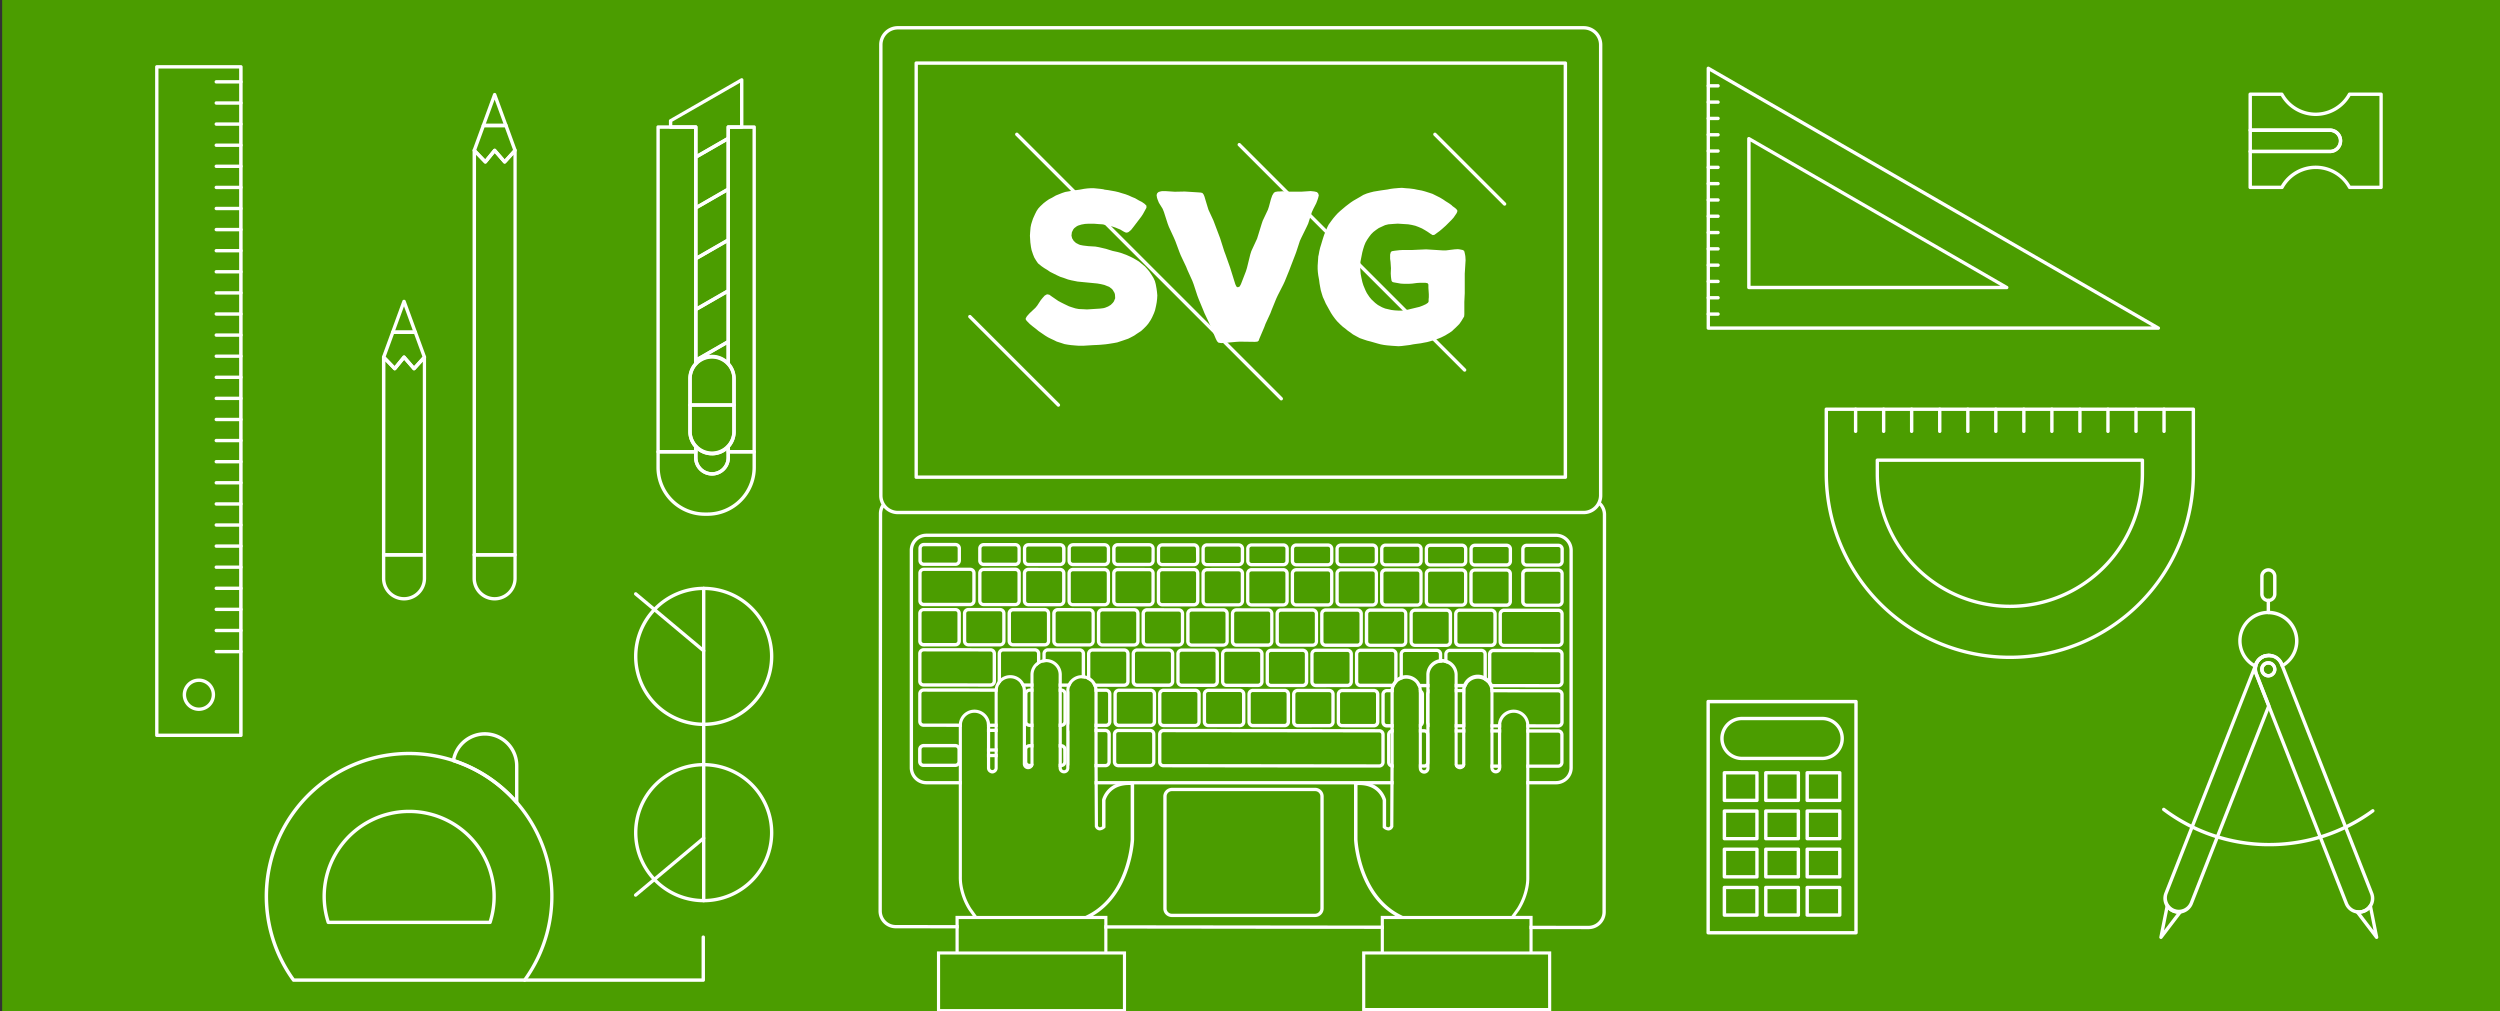 <?xml version="1.0" encoding="utf-8"?>
<svg id="Layer_1" data-name="Layer 1" width="1735.41" height="701.96" viewBox="0 0 1735.41 701.96" xmlns="http://www.w3.org/2000/svg">
  <rect x="0" y="0" width="1735.41" height="701.96" fill="#333333" stroke="none"/>
  <defs>
    <style>.cls-1 { fill: #00a8c1; } .cls-2 { fill: #fff; }</style>
  </defs>
  <title>svg101</title>
  <path class="cls-1" d="M1.5 0h1733.91v701.96H1.5z" style="fill: rgb(75, 157, 0);"/>
  <path class="cls-2" d="M1048.43 420.18a3.8 3.8 0 0 0 .92-1.5 3.55 3.55 0 0 0 .2-1.18v-19.18a3.77 3.77 0 0 0-3.77-3.79h-22.07a4.37 4.37 0 0 0-1.17.19 3.86 3.86 0 0 0-2.6 3.58v19.2a3.8 3.8 0 0 0 3.77 3.78h22.06a3.67 3.67 0 0 0 2.66-1.1zm-26.16-2.72v-19.2a1.47 1.47 0 0 1 .42-1 1.82 1.82 0 0 1 .53-.35 3.61 3.61 0 0 1 .5-.09h22.06a1.44 1.44 0 0 1 1 .43 1.43 1.43 0 0 1 .43 1v19.19a1.5 1.5 0 0 1-.08.46 1.46 1.46 0 0 1-1.38 1h-22.05a1.47 1.47 0 0 1-1.43-1.43zM992.75 394.46a4.26 4.26 0 0 0-1.15.19 3.86 3.86 0 0 0-2.62 3.59v19.18a3.75 3.75 0 0 0 3.75 3.79h22.06a3.72 3.72 0 0 0 2.66-1.11 3.9 3.9 0 0 0 .94-1.54 4 4 0 0 0 .18-1.13v-19.2a3.77 3.77 0 0 0-1.1-2.67 3.72 3.72 0 0 0-2.67-1.12zm23.51 3.8v19.21a1.54 1.54 0 0 1-.08.44 1.48 1.48 0 0 1-1.37 1h-22.07a1.41 1.41 0 0 1-1-.43 1.45 1.45 0 0 1-.42-1v-19.19a1.43 1.43 0 0 1 .42-1 1.4 1.4 0 0 1 .56-.35 2 2 0 0 1 .47-.09h22.06a1.42 1.42 0 0 1 1 .43 1.45 1.45 0 0 1 .43.98zM961.76 394.42a4 4 0 0 0-1.18.2 3.83 3.83 0 0 0-2.6 3.57v19.2a3.78 3.78 0 0 0 3.77 3.78h22a3.72 3.72 0 0 0 2.66-1.09 3.8 3.8 0 0 0 .92-1.49 3.73 3.73 0 0 0 .21-1.18v-19.2a3.8 3.8 0 0 0-3.79-3.79zm23.5 3.81v19.16a1.57 1.57 0 0 1-.09.48 1.49 1.49 0 0 1-1.38 1h-22a1.44 1.44 0 0 1-1-.43 1.42 1.42 0 0 1-.43-1v-19.2a1.41 1.41 0 0 1 .42-1 1.52 1.52 0 0 1 .54-.35 2.14 2.14 0 0 1 .5-.1h22a1.46 1.46 0 0 1 1.45 1.44zM930.74 394.38a4.26 4.26 0 0 0-1.15.19 3.86 3.86 0 0 0-2.61 3.58v19.2a3.78 3.78 0 0 0 3.78 3.78h22a3.68 3.68 0 0 0 2.65-1.09 3.85 3.85 0 0 0 .92-1.5 3.47 3.47 0 0 0 .21-1.18v-19.19a3.78 3.78 0 0 0-3.77-3.78zm23.54 3.81v19.19a1.25 1.25 0 0 1-.09.44 1.46 1.46 0 0 1-1.37 1h-22.05a1.47 1.47 0 0 1-1.46-1.47v-19.2a1.44 1.44 0 0 1 .42-1 1.42 1.42 0 0 1 .59-.36 1.4 1.4 0 0 1 .45-.08h22.05a1.47 1.47 0 0 1 1.45 1.48zM899.76 394.35a3.67 3.67 0 0 0-1.15.19 3.84 3.84 0 0 0-2.63 3.58v19.18a3.77 3.77 0 0 0 3.76 3.79h22.07a3.72 3.72 0 0 0 2.65-1.11 3.93 3.93 0 0 0 .94-1.52 4.07 4.07 0 0 0 .19-1.14v-19.2a3.74 3.74 0 0 0-1.09-2.67 3.8 3.8 0 0 0-2.68-1.12zm23.51 3.8v19.19a1.38 1.38 0 0 1-.09.44 1.5 1.5 0 0 1-1.38 1h-22.06a1.47 1.47 0 0 1-1.45-1.47v-19.18a1.5 1.5 0 0 1 .43-1 1.67 1.67 0 0 1 .59-.36 1.5 1.5 0 0 1 .44-.07h22.06a1.46 1.46 0 0 1 1.46 1.46zM868.76 394.31a3.83 3.83 0 0 0-3.77 3.77v19.19a3.79 3.79 0 0 0 3.76 3.79h22.06a3.73 3.73 0 0 0 2.66-1.1 3.93 3.93 0 0 0 1.14-2.67v-19.2a3.79 3.79 0 0 0-3.79-3.77zm23.52 3.8v19.18a1.47 1.47 0 0 1-.09.46 1.63 1.63 0 0 1-.37.6 1.39 1.39 0 0 1-1 .41h-22.1a1.46 1.46 0 0 1-1.45-1.46v-19.2a1.48 1.48 0 0 1 .43-1 1.57 1.57 0 0 1 .55-.36 1.93 1.93 0 0 1 .48-.08h22.06a1.48 1.48 0 0 1 1.49 1.45zM837.74 394.27a3.93 3.93 0 0 0-1.14.19A3.85 3.85 0 0 0 834 398v19.2a3.79 3.79 0 0 0 3.77 3.78h22.07a3.76 3.76 0 0 0 2.66-1.11 4 4 0 0 0 .93-1.53 3.71 3.71 0 0 0 .18-1.15v-19.18a3.79 3.79 0 0 0-3.77-3.79zm23.54 3.81v19.2a1.62 1.62 0 0 1-.08.44 1.47 1.47 0 0 1-1.37 1h-22.06a1.48 1.48 0 0 1-1.47-1.46v-19.19a1.43 1.43 0 0 1 .43-1 1.61 1.61 0 0 1 .57-.37 2 2 0 0 1 .47-.08h22.07a1.47 1.47 0 0 1 1.44 1.46zM806.76 394.22a4.34 4.34 0 0 0-1.16.2A3.87 3.87 0 0 0 803 398v19.19a3.79 3.79 0 0 0 3.77 3.79h22.05a3.73 3.73 0 0 0 2.67-1.11 3.8 3.8 0 0 0 .92-1.5 3.71 3.71 0 0 0 .18-1.17v-19.19a3.77 3.77 0 0 0-3.77-3.79zm23.51 3.78v19.19a1.48 1.48 0 0 1-1.47 1.46h-22a1.47 1.47 0 0 1-1.47-1.46V398a1.48 1.48 0 0 1 1-1.37 2 2 0 0 1 .47-.09h22.06a1.45 1.45 0 0 1 1 .43 1.43 1.43 0 0 1 .41 1.03zM775.76 394.19a4.09 4.09 0 0 0-1.15.19A3.86 3.86 0 0 0 772 398v19.19a3.79 3.79 0 0 0 3.78 3.79h22a3.73 3.73 0 0 0 2.67-1.1 3.87 3.87 0 0 0 1.11-2.68v-19.19a3.76 3.76 0 0 0-1.09-2.67 3.81 3.81 0 0 0-2.68-1.12zm23.52 3.81v19.18a1.18 1.18 0 0 1-.09.47 1.44 1.44 0 0 1-1.37 1h-22.05a1.46 1.46 0 0 1-1.46-1.47V398a1.46 1.46 0 0 1 1-1.37 1.6 1.6 0 0 1 .48-.08h22.05a1.45 1.45 0 0 1 1.45 1.46zM744.77 394.15a4.25 4.25 0 0 0-1.17.2 3.84 3.84 0 0 0-2.61 3.59v19.18a3.77 3.77 0 0 0 3.78 3.79h22a3.77 3.77 0 0 0 3.6-2.63 3.43 3.43 0 0 0 .18-1.14v-19.2a3.77 3.77 0 0 0-3.78-3.78zm23.51 3.85v19.22a1.33 1.33 0 0 1-.07.43 1.47 1.47 0 0 1-1.38 1h-22.06a1.45 1.45 0 0 1-1.46-1.47V398a1.44 1.44 0 0 1 .43-1 1.57 1.57 0 0 1 .54-.36 2.6 2.6 0 0 1 .5-.08h22a1.46 1.46 0 0 1 1.46 1.46zM713.77 394.12a3.81 3.81 0 0 0-3.78 3.77v19.2a3.79 3.79 0 0 0 3.78 3.79h22.05a3.74 3.74 0 0 0 2.66-1.1 3.84 3.84 0 0 0 .93-1.5 4 4 0 0 0 .2-1.18v-19.18a3.79 3.79 0 0 0-3.78-3.79zm23.51 3.81v19.2a1.46 1.46 0 0 1-.08.44 1.48 1.48 0 0 1-.36.58 1.43 1.43 0 0 1-1 .42h-22.06a1.47 1.47 0 0 1-1.46-1.46v-19.19a1.44 1.44 0 0 1 .41-1 1.65 1.65 0 0 1 .56-.35 2 2 0 0 1 .48-.09h22.06a1.47 1.47 0 0 1 1.46 1.45zM682.79 394.09a4 4 0 0 0-1.19.18 3.83 3.83 0 0 0-2.59 3.59L679 417a3.79 3.79 0 0 0 3.78 3.79h22.05a3.76 3.76 0 0 0 2.66-1.1 3.86 3.86 0 0 0 .93-1.52 3.61 3.61 0 0 0 .19-1.17v-19.19a3.81 3.81 0 0 0-3.79-3.79zm23.5 3.8v19.19a1.42 1.42 0 0 1-.08.45 1.47 1.47 0 0 1-1.38 1h-22.05a1.47 1.47 0 0 1-1.46-1.47v-19.19a1.38 1.38 0 0 1 .42-1 1.45 1.45 0 0 1 .54-.35 1.7 1.7 0 0 1 .5-.09h22a1.45 1.45 0 0 1 1.51 1.46zM673.45 420.82a3.78 3.78 0 0 0 3.59-2.59 3.52 3.52 0 0 0 .21-1.2v-19.18a3.77 3.77 0 0 0-3.78-3.78h-32.22a3.94 3.94 0 0 0-1.18.19 3.84 3.84 0 0 0-2.62 3.58v19.19a3.77 3.77 0 0 0 3.77 3.78zM639.76 417v-19.2a1.46 1.46 0 0 1 1-1.37 1.21 1.21 0 0 1 .46-.09h32.25a1.45 1.45 0 0 1 1.46 1.45V417a1.26 1.26 0 0 1-.09.44 1.46 1.46 0 0 1-1.38 1h-32.24a1.41 1.41 0 0 1-1-.43 1.39 1.39 0 0 1-.46-1.01zM1037.87 448.09a4 4 0 0 0 .93-1.51 3.87 3.87 0 0 0 .19-1.17v-19.18a3.78 3.78 0 0 0-1.11-2.7 3.75 3.75 0 0 0-2.66-1.1h-22.08a3.62 3.62 0 0 0-1.14.19 3.85 3.85 0 0 0-2.63 3.58v19.2a3.78 3.78 0 0 0 3.77 3.78h22.06a3.7 3.7 0 0 0 2.67-1.09zm-26.17-2.7v-19.2a1.46 1.46 0 0 1 1-1.38 1.37 1.37 0 0 1 .43-.08h22.06a1.4 1.4 0 0 1 1 .43 1.45 1.45 0 0 1 .44 1v19.18a1.4 1.4 0 0 1-.08.45 1.51 1.51 0 0 1-1.38 1h-22a1.45 1.45 0 0 1-1.47-1.4zM1006.87 448.05a3.83 3.83 0 0 0 .92-1.53 3.76 3.76 0 0 0 .2-1.15v-19.2a3.8 3.8 0 0 0-3.78-3.79h-22a3.77 3.77 0 0 0-1.18.19 3.83 3.83 0 0 0-2.61 3.58v19.19a3.74 3.74 0 0 0 1.09 2.67 3.8 3.8 0 0 0 2.69 1.1h22a3.82 3.82 0 0 0 2.67-1.06zm-25.76-1.68a1.43 1.43 0 0 1-.42-1v-19.18a1.47 1.47 0 0 1 1-1.38 1.27 1.27 0 0 1 .46-.09h22a1.46 1.46 0 0 1 1.47 1.47v19.17a1.52 1.52 0 0 1-1.46 1.48h-22a1.5 1.5 0 0 1-1.05-.47zM951.18 422.33a3.74 3.74 0 0 0-1.16.2 3.83 3.83 0 0 0-2.62 3.58v19.2a3.78 3.78 0 0 0 3.77 3.78h22a3.72 3.72 0 0 0 2.67-1.1 3.81 3.81 0 0 0 .93-1.52 3.53 3.53 0 0 0 .19-1.15v-19.19a3.79 3.79 0 0 0-3.77-3.79zm23.51 3.82v19.19a1.32 1.32 0 0 1-.08.44 1.54 1.54 0 0 1-.36.59 1.38 1.38 0 0 1-1 .42h-22a1.46 1.46 0 0 1-1.47-1.45v-19.2a1.42 1.42 0 0 1 .43-1 1.57 1.57 0 0 1 .58-.37 1.41 1.41 0 0 1 .46-.08h22a1.45 1.45 0 0 1 1.45 1.46zM920.18 422.29a3.54 3.54 0 0 0-1.15.2 3.84 3.84 0 0 0-2.63 3.58v19.2a3.79 3.79 0 0 0 3.79 3.79h22.05a3.72 3.72 0 0 0 2.65-1.11 3.92 3.92 0 0 0 1-1.58 4.42 4.42 0 0 0 .17-1.08v-19.2a3.73 3.73 0 0 0-1.1-2.68 3.78 3.78 0 0 0-2.67-1.11zm23.52 3.81v19.19a3.62 3.62 0 0 1-.08.44 1.53 1.53 0 0 1-.37.59 1.42 1.42 0 0 1-1 .42H920.2a1.48 1.48 0 0 1-1.48-1.46v-19.19a1.47 1.47 0 0 1 .42-1 1.59 1.59 0 0 1 .62-.37 1.19 1.19 0 0 1 .43-.08h22.05a1.43 1.43 0 0 1 1 .43 1.45 1.45 0 0 1 .46 1.03zM889.19 422.26a3.34 3.34 0 0 0-1.16.19 3.81 3.81 0 0 0-2.62 3.58v19.19a3.77 3.77 0 0 0 3.77 3.78h22a3.77 3.77 0 0 0 2.67-1.1 3.84 3.84 0 0 0 .91-1.5 3.45 3.45 0 0 0 .2-1.17v-19.2a3.79 3.79 0 0 0-3.79-3.78zm23.51 3.81v19.2a1.38 1.38 0 0 1-.08.44 1.5 1.5 0 0 1-1.39 1h-22.05a1.41 1.41 0 0 1-1-.43 1.4 1.4 0 0 1-.42-1v-19.2a1.44 1.44 0 0 1 .43-1 1.51 1.51 0 0 1 .61-.36 1.12 1.12 0 0 1 .43-.07h22a1.48 1.48 0 0 1 1.47 1.42zM858.19 422.21a4.34 4.34 0 0 0-1.16.2 3.84 3.84 0 0 0-2.62 3.59v19.2a3.78 3.78 0 0 0 3.77 3.78h22a3.74 3.74 0 0 0 2.67-1.1 3.87 3.87 0 0 0 .93-1.53 3.71 3.71 0 0 0 .19-1.14v-19.2a3.78 3.78 0 0 0-1.11-2.67 3.7 3.7 0 0 0-2.67-1.1zM881.7 426v19.2a1.49 1.49 0 0 1-.08.44 1.51 1.51 0 0 1-1.38 1h-22.06a1.46 1.46 0 0 1-1.46-1.45v-19.21a1.44 1.44 0 0 1 .41-1 1.57 1.57 0 0 1 .59-.37 1.87 1.87 0 0 1 .46-.07h22a1.47 1.47 0 0 1 1.52 1.46zM827.2 422.19a3.57 3.57 0 0 0-1.16.19 3.84 3.84 0 0 0-2.64 3.58v19.2a3.75 3.75 0 0 0 1.1 2.67 3.69 3.69 0 0 0 2.68 1.1h22a3.8 3.8 0 0 0 3.79-3.77v-19.2a3.76 3.76 0 0 0-3.78-3.79zm23.5 3.81v19.21a1.31 1.31 0 0 1-.07.44 1.48 1.48 0 0 1-1.39 1h-22a1.44 1.44 0 0 1-1.46-1.45V426a1.42 1.42 0 0 1 .43-1 1.44 1.44 0 0 1 .61-.37 1.36 1.36 0 0 1 .44-.06h22a1.43 1.43 0 0 1 1 .43 1.41 1.41 0 0 1 .44 1zM796.19 422.14a4 4 0 0 0-1.16.19 3.86 3.86 0 0 0-2.62 3.59v19.19a3.78 3.78 0 0 0 3.78 3.78h22a3.73 3.73 0 0 0 2.68-1.1 3.84 3.84 0 0 0 .93-1.51 3.75 3.75 0 0 0 .19-1.14L822 426a3.8 3.8 0 0 0-3.79-3.81zm23.52 3.86v19.19a1.67 1.67 0 0 1-.09.44 1.49 1.49 0 0 1-1.39 1h-22a1.46 1.46 0 0 1-1.46-1.45v-19.19a1.43 1.43 0 0 1 .42-1 1.63 1.63 0 0 1 .57-.37 1.85 1.85 0 0 1 .46-.08h22a1.48 1.48 0 0 1 1.49 1.46zM765.21 422.1a3.72 3.72 0 0 0-1.16.19 3.84 3.84 0 0 0-2.64 3.59v19.19a3.79 3.79 0 0 0 3.79 3.78h22.05a3.71 3.71 0 0 0 2.67-1.1 4 4 0 0 0 1.13-2.67v-19.2a3.79 3.79 0 0 0-3.78-3.78zm23.51 3.81v19.2a1.33 1.33 0 0 1-.09.45 1.46 1.46 0 0 1-1.38 1h-22a1.46 1.46 0 0 1-1.47-1.45v-19.19a1.41 1.41 0 0 1 .42-1 1.65 1.65 0 0 1 .63-.38 1.38 1.38 0 0 1 .43-.07h22.05a1.44 1.44 0 0 1 1 .42 1.48 1.48 0 0 1 .41 1.02zM734.2 422.07a3.8 3.8 0 0 0-1.17.19 3.84 3.84 0 0 0-2.62 3.58v19.19a3.79 3.79 0 0 0 3.77 3.79h22a3.73 3.73 0 0 0 2.67-1.1 4 4 0 0 0 .94-1.52 3.71 3.71 0 0 0 .18-1.14v-19.2a3.79 3.79 0 0 0-3.77-3.78zm23.5 3.8v19.22a1.3 1.3 0 0 1-.07.4 1.46 1.46 0 0 1-.37.6 1.42 1.42 0 0 1-1 .43h-22a1.47 1.47 0 0 1-1.47-1.46v-19.19a1.45 1.45 0 0 1 .43-1 1.53 1.53 0 0 1 .61-.37 1.25 1.25 0 0 1 .44-.07h22.05a1.46 1.46 0 0 1 1.39 1.44zM703.19 422a4.08 4.08 0 0 0-1.16.2 3.85 3.85 0 0 0-2.62 3.58v19.19a3.79 3.79 0 0 0 3.78 3.78h22.06a3.74 3.74 0 0 0 2.67-1.1 3.83 3.83 0 0 0 .91-1.49A3.68 3.68 0 0 0 729 445v-19.19a3.8 3.8 0 0 0-3.79-3.79zm23.53 3.81v19.2a1.37 1.37 0 0 1-.08.44 1.49 1.49 0 0 1-.36.58 1.45 1.45 0 0 1-1 .42h-22.05a1.46 1.46 0 0 1-1-.42 1.43 1.43 0 0 1-.43-1v-19.19a1.47 1.47 0 0 1 .42-1 1.56 1.56 0 0 1 .6-.36 1.33 1.33 0 0 1 .45-.08h22a1.48 1.48 0 0 1 1.45 1.44zM672.21 422a3.42 3.42 0 0 0-1.17.18 3.86 3.86 0 0 0-2.63 3.58v19.2a3.79 3.79 0 0 0 3.79 3.78h22a3.69 3.69 0 0 0 2.67-1.11 3.74 3.74 0 0 0 .94-1.55A4.06 4.06 0 0 0 698 445v-19.2a3.79 3.79 0 0 0-3.78-3.79zm23.5 3.81v19.2a1.68 1.68 0 0 1-.08.43 1.46 1.46 0 0 1-1.38 1h-22.06a1.47 1.47 0 0 1-1.47-1.46v-19.19a1.43 1.43 0 0 1 .42-1 1.52 1.52 0 0 1 .63-.38 1.28 1.28 0 0 1 .42-.07h22.06a1.46 1.46 0 0 1 1.46 1.47zM663.22 448.73a3.77 3.77 0 0 0 2.68-1.1 3.92 3.92 0 0 0 .93-1.53 4.14 4.14 0 0 0 .17-1.1v-19.19a3.74 3.74 0 0 0-1.12-2.67 3.78 3.78 0 0 0-2.66-1.11h-22.07a3.59 3.59 0 0 0-1.14.19 3.84 3.84 0 0 0-2.62 3.59V445a3.8 3.8 0 0 0 3.77 3.78zm-23.49-3.81v-19.19a1.45 1.45 0 0 1 1-1.39 1.24 1.24 0 0 1 .41-.08h22.06a1.48 1.48 0 0 1 1 .43 1.46 1.46 0 0 1 .42 1v19.18a1.9 1.9 0 0 1-.07.45 1.51 1.51 0 0 1-.37.59 1.44 1.44 0 0 1-1 .43h-22a1.45 1.45 0 0 1-1.45-1.42zM1031 476a3.87 3.87 0 0 0 .93-1.54 3.68 3.68 0 0 0 .18-1.14v-19.19a3.76 3.76 0 0 0-3.77-3.79h-22a3.7 3.7 0 0 0-1.17.2 3.86 3.86 0 0 0-2.63 3.58v19.2a3.79 3.79 0 0 0 3.78 3.79h22.05A3.74 3.74 0 0 0 1031 476zm-26.18-2.71v-19.21a1.38 1.38 0 0 1 .43-1 1.6 1.6 0 0 1 .62-.37 1.15 1.15 0 0 1 .43-.07h22.06a1.44 1.44 0 0 1 1 .43 1.47 1.47 0 0 1 .41 1v19.21a1.48 1.48 0 0 1-.08.44 1.59 1.59 0 0 1-.35.58 1.44 1.44 0 0 1-1 .42h-22.05a1.47 1.47 0 0 1-1.45-1.42zM997.35 477.07A3.73 3.73 0 0 0 1000 476a3.89 3.89 0 0 0 .94-1.55 4.35 4.35 0 0 0 .19-1.13v-19.2a3.79 3.79 0 0 0-3.78-3.78h-22a3.45 3.45 0 0 0-1.19.2 3.83 3.83 0 0 0-2.62 3.56v19.21a3.77 3.77 0 0 0 3.79 3.77zm-23.51-3.8v-19.21a1.41 1.41 0 0 1 .42-1 1.54 1.54 0 0 1 .64-.38 1 1 0 0 1 .41-.07h22.05a1.46 1.46 0 0 1 1 .44 1.45 1.45 0 0 1 .43 1v19.19a1.78 1.78 0 0 1-.08.45 1.46 1.46 0 0 1-.36.59 1.43 1.43 0 0 1-1 .42h-22a1.46 1.46 0 0 1-1.46-1.46zM966.36 477a3.76 3.76 0 0 0 2.67-1.09 3.89 3.89 0 0 0 .92-1.52 3.64 3.64 0 0 0 .2-1.17v-19.2a3.79 3.79 0 0 0-3.77-3.78h-22.09a3.57 3.57 0 0 0-1.13.19 3.82 3.82 0 0 0-2.61 3.57v19.2a3.78 3.78 0 0 0 3.75 3.8zm-23.5-3.8v-19.21a1.41 1.41 0 0 1 .42-1 1.61 1.61 0 0 1 .61-.37 1.5 1.5 0 0 1 .43-.08h22.06a1.38 1.38 0 0 1 1 .41 1.49 1.49 0 0 1 .43 1v19.21a1.51 1.51 0 0 1-.08.43 1.48 1.48 0 0 1-1.38 1h-22.06a1.46 1.46 0 0 1-1.44-1.36zM935.37 477a3.74 3.74 0 0 0 2.66-1.11 3.73 3.73 0 0 0 .92-1.5 3.83 3.83 0 0 0 .2-1.16v-19.2a3.77 3.77 0 0 0-3.78-3.78h-22a3.57 3.57 0 0 0-1.17.2 3.86 3.86 0 0 0-2.63 3.57v19.2a3.79 3.79 0 0 0 3.78 3.79zm-23.52-3.8V454a1.48 1.48 0 0 1 1-1.37 1.11 1.11 0 0 1 .44-.09h22.05a1.45 1.45 0 0 1 1.46 1.46v19.19a1.34 1.34 0 0 1-.08.45 1.49 1.49 0 0 1-1.38 1h-22.06a1.47 1.47 0 0 1-1-.42 1.46 1.46 0 0 1-.43-1.03zM904.36 477a3.71 3.71 0 0 0 2.66-1.1 3.79 3.79 0 0 0 1.12-2.67v-19.2a3.77 3.77 0 0 0-3.77-3.78h-22.06a3.48 3.48 0 0 0-1.16.2 3.8 3.8 0 0 0-2.61 3.56v19.2a3.78 3.78 0 0 0 3.77 3.78zm-23.5-3.8v-19.21a1.39 1.39 0 0 1 .41-1 1.66 1.66 0 0 1 .63-.38 1.38 1.38 0 0 1 .41-.06h22a1.46 1.46 0 0 1 1.46 1.46v19.18a1.39 1.39 0 0 1-.09.47 1.44 1.44 0 0 1-1.37 1h-22.05a1.46 1.46 0 0 1-1.45-1.46zM873.37 476.92a3.76 3.76 0 0 0 3.59-2.63 3.68 3.68 0 0 0 .19-1.15v-19.2a3.73 3.73 0 0 0-1.09-2.66 3.79 3.79 0 0 0-2.68-1.12h-22a3.18 3.18 0 0 0-1.17.19 3.82 3.82 0 0 0-2.62 3.57v19.2a3.79 3.79 0 0 0 3.78 3.78zm-23.52-3.81v-19.2a1.41 1.41 0 0 1 .41-1 1.61 1.61 0 0 1 .64-.38 1.36 1.36 0 0 1 .41-.07h22a1.45 1.45 0 0 1 1.46 1.45v19.21a1.68 1.68 0 0 1-.08.44 1.49 1.49 0 0 1-1.38 1h-22.05a1.47 1.47 0 0 1-1.41-1.45zM842.37 476.88a3.7 3.7 0 0 0 2.65-1.09 3.89 3.89 0 0 0 .94-1.53 3.62 3.62 0 0 0 .19-1.15V453.9a3.79 3.79 0 0 0-3.77-3.77h-22.06a3.59 3.59 0 0 0-1.16.19 3.85 3.85 0 0 0-2.62 3.57v19.2a3.79 3.79 0 0 0 3.77 3.79zm-23.51-3.8v-19.21a1.45 1.45 0 0 1 1-1.37 1.19 1.19 0 0 1 .44-.08h22.05a1.48 1.48 0 0 1 1.46 1.46v19.21a1.62 1.62 0 0 1-.08.43 1.76 1.76 0 0 1-.37.6 1.44 1.44 0 0 1-1 .42H820.3a1.46 1.46 0 0 1-1.45-1.46zM811.39 476.85a3.81 3.81 0 0 0 2.65-1.1 3.83 3.83 0 0 0 1.11-2.67v-19.2a3.78 3.78 0 0 0-3.77-3.78h-22.06a3.37 3.37 0 0 0-1.17.19 3.81 3.81 0 0 0-2.62 3.57v19.2a3.78 3.78 0 0 0 3.77 3.79zM787.86 473v-19.2a1.45 1.45 0 0 1 .42-1 1.55 1.55 0 0 1 .62-.37 1.26 1.26 0 0 1 .42-.07h22.07a1.48 1.48 0 0 1 1 .42 1.47 1.47 0 0 1 .43 1v19.21a1.45 1.45 0 0 1-.07.45 1.5 1.5 0 0 1-1.37 1h-22.07a1.46 1.46 0 0 1-1-.43 1.44 1.44 0 0 1-.45-1.01zM780.37 476.8a3.75 3.75 0 0 0 2.66-1.09 3.9 3.9 0 0 0 .93-1.53 3.55 3.55 0 0 0 .19-1.15v-19.2a3.77 3.77 0 0 0-3.77-3.77h-22.06a3.84 3.84 0 0 0-3.77 3.77v19.21a3.78 3.78 0 0 0 3.77 3.78zm-23.5-3.8v-19.2a1.39 1.39 0 0 1 .42-1 1.57 1.57 0 0 1 1-.45h22.05a1.45 1.45 0 0 1 1.46 1.45v19.22a1.19 1.19 0 0 1-.08.44 1.46 1.46 0 0 1-1.37 1h-22.06a1.46 1.46 0 0 1-1.42-1.46zM749.41 450h-22a3.29 3.29 0 0 0-1.18.19 3.84 3.84 0 0 0-2.63 3.57v19.21a3.79 3.79 0 0 0 3.78 3.79h22.07a3.76 3.76 0 0 0 2.66-1.1 3.84 3.84 0 0 0 .93-1.52 3.75 3.75 0 0 0 .19-1.15v-19.2a3.79 3.79 0 0 0-3.82-3.79zm1.45 3.79v19.2a1.35 1.35 0 0 1-.08.44 1.48 1.48 0 0 1-1.38 1h-22.07a1.46 1.46 0 0 1-1.45-1.46v-19.21a1.37 1.37 0 0 1 .42-1 1.43 1.43 0 0 1 .61-.37 1.21 1.21 0 0 1 .43-.07h22.06a1.46 1.46 0 0 1 1.47 1.46zM692.54 472.91a3.79 3.79 0 0 0 3.78 3.79h22.06a3.71 3.71 0 0 0 2.64-1.1 3.76 3.76 0 0 0 .93-1.49 3.53 3.53 0 0 0 .2-1.19v-19.2a3.77 3.77 0 0 0-3.76-3.77h-22.07a3.73 3.73 0 0 0-1.17.19 3.87 3.87 0 0 0-2.61 3.58zm2.77-20.2a1.39 1.39 0 0 1 .59-.37 1.45 1.45 0 0 1 .44-.07h22.06a1.46 1.46 0 0 1 1.44 1.46v19.21a1.36 1.36 0 0 1-.07.44 1.48 1.48 0 0 1-1.37 1h-22.06a1.46 1.46 0 0 1-1.46-1.46v-19.19a1.4 1.4 0 0 1 .44-1.02zM687.59 476.69a3.74 3.74 0 0 0 2.67-1.1 3.9 3.9 0 0 0 .92-1.49 3.52 3.52 0 0 0 .21-1.18v-19.19a3.73 3.73 0 0 0-1.09-2.66 3.78 3.78 0 0 0-2.7-1.12l-46.47-.06a4.16 4.16 0 0 0-1.15.2 3.83 3.83 0 0 0-2.61 3.58v19.2a3.69 3.69 0 0 0 1.11 2.67 3.73 3.73 0 0 0 2.67 1.11zm-47.91-3.84v-19.2a1.41 1.41 0 0 1 .42-1 1.5 1.5 0 0 1 .57-.36 1.74 1.74 0 0 1 .46-.09l46.44.06a1.51 1.51 0 0 1 1.06.44 1.43 1.43 0 0 1 .42 1v19.18a1.26 1.26 0 0 1-.1.46 1.46 1.46 0 0 1-1.38 1l-46.45-.05a1.46 1.46 0 0 1-1.46-1.46zM984.71 505a3.77 3.77 0 0 0 3.59-2.58 3.56 3.56 0 0 0 .21-1.18v-19.2a3.78 3.78 0 0 0-3.78-3.78h-22.06a4.13 4.13 0 0 0-1.16.2 3.84 3.84 0 0 0-2.62 3.59v19.19a3.78 3.78 0 0 0 3.78 3.78zm-23.49-3.81v-19.18a1.43 1.43 0 0 1 .42-1 1.41 1.41 0 0 1 .59-.36 1.33 1.33 0 0 1 .44-.09h22.06a1.39 1.39 0 0 1 1 .43 1.43 1.43 0 0 1 .43 1v19.22a1.23 1.23 0 0 1-.09.42 1.48 1.48 0 0 1-.36.6 1.45 1.45 0 0 1-1 .41h-22a1.46 1.46 0 0 1-1.46-1.47zM953.73 504.94a3.72 3.72 0 0 0 2.66-1.1 3.87 3.87 0 0 0 .94-1.54 4.25 4.25 0 0 0 .2-1.13v-19.19a3.79 3.79 0 0 0-3.77-3.79h-22.08a3.94 3.94 0 0 0-1.15.19 3.87 3.87 0 0 0-2.62 3.58v19.2a3.7 3.7 0 0 0 1.09 2.64 3.74 3.74 0 0 0 2.67 1.11zm-23.52-3.81v-19.19a1.48 1.48 0 0 1 .43-1 1.53 1.53 0 0 1 .6-.36 1.35 1.35 0 0 1 .44-.08h22.06a1.42 1.42 0 0 1 1 .42 1.46 1.46 0 0 1 .43 1v19.17a1.92 1.92 0 0 1-.09.46 1.5 1.5 0 0 1-1.38 1h-22.06a1.46 1.46 0 0 1-1.46-1.45zM922.71 504.9a3.68 3.68 0 0 0 2.66-1.09 3.8 3.8 0 0 0 .92-1.49 3.64 3.64 0 0 0 .2-1.18v-19.2a3.71 3.71 0 0 0-1.1-2.68 3.75 3.75 0 0 0-2.67-1.1h-22.05a3.73 3.73 0 0 0-1.16.2 3.84 3.84 0 0 0-2.62 3.58v19.2a3.78 3.78 0 0 0 3.78 3.78zm-23.5-3.8v-19.19a1.46 1.46 0 0 1 .43-1 1.51 1.51 0 0 1 .58-.36 1.49 1.49 0 0 1 .46-.09h22.05a1.42 1.42 0 0 1 1 .43 1.44 1.44 0 0 1 .44 1v19.2a1.48 1.48 0 0 1-1.47 1.45h-22a1.46 1.46 0 0 1-1.49-1.44zM891.73 504.86a3.75 3.75 0 0 0 2.66-1.1 3.84 3.84 0 0 0 .93-1.5 3.59 3.59 0 0 0 .2-1.16v-19.19a3.79 3.79 0 0 0-3.77-3.79h-22.06a3.82 3.82 0 0 0-3.78 3.78v19.19a3.78 3.78 0 0 0 3.77 3.77zm-23.51-3.81v-19.19a1.45 1.45 0 0 1 1-1.39 1.59 1.59 0 0 1 .43-.08h22a1.46 1.46 0 0 1 1.46 1.47v19.2a1.26 1.26 0 0 1-.08.43 1.46 1.46 0 0 1-1.38 1H869.6a1.47 1.47 0 0 1-1.38-1.43zM860.74 504.82a3.76 3.76 0 0 0 3.59-2.64 3.8 3.8 0 0 0 .19-1.13v-19.2a3.81 3.81 0 0 0-3.78-3.79h-22.06a4 4 0 0 0-1.16.19 3.85 3.85 0 0 0-2.62 3.59v19.19a3.71 3.71 0 0 0 1.09 2.67 3.77 3.77 0 0 0 2.68 1.1zM837.22 501v-19.19a1.41 1.41 0 0 1 .43-1 1.38 1.38 0 0 1 .59-.36 1.46 1.46 0 0 1 .45-.08h22a1.47 1.47 0 0 1 1.47 1.47v19.2a1.43 1.43 0 0 1-.08.43 1.49 1.49 0 0 1-1.38 1h-22.06a1.47 1.47 0 0 1-1-.43 1.43 1.43 0 0 1-.42-1.04zM829.73 504.78a3.69 3.69 0 0 0 2.65-1.09 3.75 3.75 0 0 0 .91-1.49 3.41 3.41 0 0 0 .21-1.19v-19.2a3.77 3.77 0 0 0-3.75-3.78h-22.08a3.61 3.61 0 0 0-1.14.2 3.82 3.82 0 0 0-2.64 3.58V501a3.71 3.71 0 0 0 1.1 2.66 3.78 3.78 0 0 0 2.68 1.12zM806.22 501v-19.2a1.44 1.44 0 0 1 .43-1 1.51 1.51 0 0 1 .57-.36 1.67 1.67 0 0 1 .47-.09h22.06a1.47 1.47 0 0 1 1.44 1.47v19.2a1.25 1.25 0 0 1-.08.44 1.46 1.46 0 0 1-1.37 1h-22.06a1.48 1.48 0 0 1-1-.43 1.43 1.43 0 0 1-.46-1.03zM740.42 520.31a3.78 3.78 0 0 0-3.76-3.79h-22.05a3.65 3.65 0 0 0-1.17.2 3.84 3.84 0 0 0-2.61 3.57v8.44a3.79 3.79 0 0 0 3.77 3.79h22a3.77 3.77 0 0 0 3.77-3.77zm-2.33 8.44a1.35 1.35 0 0 1-.09.47 1.41 1.41 0 0 1-1.36 1h-22.06a1.45 1.45 0 0 1-1.46-1.46v-8.45a1.43 1.43 0 0 1 .42-1 1.4 1.4 0 0 1 .6-.37 1.37 1.37 0 0 1 .45-.08h22a1.46 1.46 0 0 1 1.45 1.47zM666.91 528.66v-8.45a3.8 3.8 0 0 0-3.79-3.79h-22a3.34 3.34 0 0 0-1.18.2 3.81 3.81 0 0 0-2.63 3.58v8.44a3.77 3.77 0 0 0 3.77 3.8h22a3.77 3.77 0 0 0 2.66-1.11 3.81 3.81 0 0 0 .94-1.53 4 4 0 0 0 .23-1.14zm-2.4.45a1.48 1.48 0 0 1-1.39 1h-22a1.43 1.43 0 0 1-1-.43 1.45 1.45 0 0 1-.42-1v-8.45a1.42 1.42 0 0 1 .42-1 1.45 1.45 0 0 1 .6-.37 1.05 1.05 0 0 1 .43-.08h22a1.47 1.47 0 0 1 1.47 1.47v8.43a1.61 1.61 0 0 1-.11.43zM676.25 506a3.85 3.85 0 0 0-2.62 3.58V518a3.77 3.77 0 0 0 3.76 3.79h22.07a3.74 3.74 0 0 0 2.65-1.09 3.81 3.81 0 0 0 .92-1.52 3.76 3.76 0 0 0 .19-1.16v-8.43a3.77 3.77 0 0 0-3.76-3.78H677.4a3.9 3.9 0 0 0-1.15.19zm24.25 2.58a1.43 1.43 0 0 1 .41 1V518a1.33 1.33 0 0 1-.08.45 1.48 1.48 0 0 1-1.36 1H677.4a1.42 1.42 0 0 1-1-.43 1.44 1.44 0 0 1-.43-1v-8.44a1.47 1.47 0 0 1 .42-1 1.52 1.52 0 0 1 .6-.36 1.32 1.32 0 0 1 .43-.08h22.06a1.46 1.46 0 0 1 1.01.41zM677.4 523.29a3.77 3.77 0 0 0-1.19.19 3.85 3.85 0 0 0-2.6 3.59v8.45a3.78 3.78 0 0 0 3.76 3.79h22.06a3.81 3.81 0 0 0 2.67-1.1 4 4 0 0 0 .93-1.53 4 4 0 0 0 .18-1.15v-8.45a3.8 3.8 0 0 0-3.76-3.78zm23.49 3.8v8.45a1.28 1.28 0 0 1-.07.45 1.49 1.49 0 0 1-1.38 1h-22.06a1.48 1.48 0 0 1-1.45-1.47v-8.44a1.42 1.42 0 0 1 .43-1 1.58 1.58 0 0 1 .58-.37 1.34 1.34 0 0 1 .45-.07h22.05a1.45 1.45 0 0 1 1.45 1.45zM1059.71 394.54a4.76 4.76 0 0 0-1.18.19 3.89 3.89 0 0 0-2.61 3.58v19.18a3.76 3.76 0 0 0 3.79 3.79h22a3.72 3.72 0 0 0 2.67-1.1 3.82 3.82 0 0 0 .93-1.53 3.64 3.64 0 0 0 .19-1.14v-19.2a3.78 3.78 0 0 0-3.77-3.78zm23.51 3.8v19.23a1.59 1.59 0 0 1-.08.42 1.5 1.5 0 0 1-1.38 1h-22a1.47 1.47 0 0 1-1-.43 1.45 1.45 0 0 1-.42-1v-19.18a1.44 1.44 0 0 1 .43-1 1.5 1.5 0 0 1 .54-.36 2.13 2.13 0 0 1 .5-.08h22a1.45 1.45 0 0 1 1.41 1.4zM1044.06 422.45a3.43 3.43 0 0 0-1.2.19 3.86 3.86 0 0 0-2.63 3.58v19.2a3.79 3.79 0 0 0 3.78 3.77h37.68a3.76 3.76 0 0 0 2.67-1.09 3.8 3.8 0 0 0 .92-1.52 3.65 3.65 0 0 0 .2-1.15v-19.2a3.78 3.78 0 0 0-3.78-3.77zm39.12 3.83v19.19a1.35 1.35 0 0 1-.08.45 1.46 1.46 0 0 1-1.38 1h-37.69a1.47 1.47 0 0 1-1.46-1.46v-19.19a1.48 1.48 0 0 1 .43-1 1.43 1.43 0 0 1 .62-.36.83.83 0 0 1 .42-.07h37.69a1.44 1.44 0 0 1 1.45 1.44zM1036.65 450.36a3.83 3.83 0 0 0-3.77 3.76v19.21a3.79 3.79 0 0 0 3.77 3.79l45 .05a3.73 3.73 0 0 0 2.67-1.1 3.71 3.71 0 0 0 .93-1.52 3.62 3.62 0 0 0 .2-1.15v-19.2a3.75 3.75 0 0 0-3.77-3.79zm46.5 3.83v19.21a1.62 1.62 0 0 1-.08.45 1.48 1.48 0 0 1-1.39 1l-45-.06a1.45 1.45 0 0 1-1-.42 1.47 1.47 0 0 1-.42-1v-19.2a1.4 1.4 0 0 1 .43-1 1.57 1.57 0 0 1 .58-.37 1.55 1.55 0 0 1 .44-.08l45 .06a1.48 1.48 0 0 1 1 .43 1.42 1.42 0 0 1 .44.98zM1059.58 506.24a4.13 4.13 0 0 0-1.17.19 3.85 3.85 0 0 0-2.62 3.58v19.19a3.72 3.72 0 0 0 1.09 2.68 3.77 3.77 0 0 0 2.69 1.11h22a3.78 3.78 0 0 0 2.67-1.11 3.83 3.83 0 0 0 1.12-2.68v-19.19a3.77 3.77 0 0 0-1.09-2.68 3.82 3.82 0 0 0-2.68-1.11zm23.5 3.81v19.19a1.41 1.41 0 0 1-.08.45 1.5 1.5 0 0 1-1.39 1h-22a1.46 1.46 0 0 1-1-.43 1.44 1.44 0 0 1-.42-1v-19.2a1.45 1.45 0 0 1 .43-1 1.47 1.47 0 0 1 .57-.36 1.71 1.71 0 0 1 .48-.09h22a1.45 1.45 0 0 1 1 .43 1.41 1.41 0 0 1 .4 1.01zM1054.4 510a3.77 3.77 0 0 0-3.77-3.78h-22a3.67 3.67 0 0 0-1.16.2 3.82 3.82 0 0 0-2.63 3.58v19.2a3.79 3.79 0 0 0 3.78 3.78h22a3.75 3.75 0 0 0 2.67-1.1 3.79 3.79 0 0 0 .92-1.5 3.7 3.7 0 0 0 .19-1.18zm-2.34 19.19a1.35 1.35 0 0 1-.07.44 1.49 1.49 0 0 1-.36.6 1.43 1.43 0 0 1-1 .42h-22a1.45 1.45 0 0 1-1.46-1.46v-19.2a1.41 1.41 0 0 1 .43-1 1.45 1.45 0 0 1 .59-.36 1.42 1.42 0 0 1 .44-.08h22a1.43 1.43 0 0 1 1 .42 1.41 1.41 0 0 1 .42 1zM1023.4 510a3.76 3.76 0 0 0-1.1-2.67 3.8 3.8 0 0 0-2.68-1.11h-22.06a4.3 4.3 0 0 0-1.14.19 3.83 3.83 0 0 0-2.64 3.59v19.2a3.78 3.78 0 0 0 3.79 3.77h22a3.76 3.76 0 0 0 2.67-1.11 3.67 3.67 0 0 0 .92-1.5 3.54 3.54 0 0 0 .2-1.17zm-2.35 19.21a1.24 1.24 0 0 1-.08.44 1.5 1.5 0 0 1-1.39 1h-22a1.46 1.46 0 0 1-1.47-1.46v-19.2a1.44 1.44 0 0 1 .42-1 1.56 1.56 0 0 1 .57-.35 1.67 1.67 0 0 1 .48-.09h22a1.46 1.46 0 0 1 1.47 1.46zM992.41 509.94a3.79 3.79 0 0 0-3.79-3.78h-22a4 4 0 0 0-1.16.19 3.86 3.86 0 0 0-2.62 3.59v19.2a3.79 3.79 0 0 0 3.78 3.77h22.06a3.75 3.75 0 0 0 2.66-1.1 4 4 0 0 0 .93-1.5 3.77 3.77 0 0 0 .2-1.17zm-2.35 19.22a1.4 1.4 0 0 1-.08.42 1.5 1.5 0 0 1-1.39 1h-22.05a1.46 1.46 0 0 1-1.46-1.45v-19.2a1.42 1.42 0 0 1 .43-1 1.47 1.47 0 0 1 .59-.36 1.58 1.58 0 0 1 .45-.08h22a1.46 1.46 0 0 1 1.46 1.46zM801 507a3.76 3.76 0 0 0-2.67-1.1h-22.05a4.08 4.08 0 0 0-1.18.18 3.87 3.87 0 0 0-2.62 3.58v19.21a3.79 3.79 0 0 0 3.79 3.77h22a3.69 3.69 0 0 0 2.67-1.1 3.59 3.59 0 0 0 .9-1.45 3.2 3.2 0 0 0 .21-1.21v-19.19A3.77 3.77 0 0 0 801 507zm-1.22 2.67v19.22a1.05 1.05 0 0 1-.09.42 1.46 1.46 0 0 1-1.37 1h-22a1.44 1.44 0 0 1-1.47-1.45v-19.21a1.47 1.47 0 0 1 .43-1 1.82 1.82 0 0 1 .55-.35 2.1 2.1 0 0 1 .49-.08h22.06a1.42 1.42 0 0 1 1 .42 1.45 1.45 0 0 1 .39 1.06zM771.1 509.67a3.81 3.81 0 0 0-3.79-3.79h-22.06a3.89 3.89 0 0 0-1.16.19 3.83 3.83 0 0 0-2.62 3.58v19.2a3.78 3.78 0 0 0 3.77 3.78h22.05a3.73 3.73 0 0 0 2.66-1.1 3.8 3.8 0 0 0 .93-1.52 3.32 3.32 0 0 0 .19-1.16zm-2.35 19.21a1.35 1.35 0 0 1-.09.43 1.47 1.47 0 0 1-1.38 1h-22.05a1.46 1.46 0 0 1-1.45-1.46v-19.2a1.41 1.41 0 0 1 .42-1 1.36 1.36 0 0 1 .59-.36 1.48 1.48 0 0 1 .44-.08h22.06a1.47 1.47 0 0 1 1.47 1.46zM960.1 507.23a3.74 3.74 0 0 0-2.67-1.11l-149.76-.19a4.1 4.1 0 0 0-1.16.19 3.85 3.85 0 0 0-2.62 3.58v19.2a3.78 3.78 0 0 0 3.77 3.77l149.75.19a3.78 3.78 0 0 0 3.6-2.63 3.81 3.81 0 0 0 .19-1.14V509.9a3.73 3.73 0 0 0-1.1-2.67zm-1.22 2.67v19.2a1.51 1.51 0 0 1-.09.46 1.45 1.45 0 0 1-1.37 1l-149.76-.19a1.45 1.45 0 0 1-1.45-1.45v-19.2a1.45 1.45 0 0 1 .42-1 1.42 1.42 0 0 1 .57-.35 1.68 1.68 0 0 1 .47-.09l149.75.18a1.46 1.46 0 0 1 1.45 1.46zM798.74 504.74a3.71 3.71 0 0 0 2.65-1.09 3.8 3.8 0 0 0 .92-1.47 3.42 3.42 0 0 0 .21-1.2v-19.19a3.8 3.8 0 0 0-1.11-2.68 3.69 3.69 0 0 0-2.67-1.1h-22.05a3.63 3.63 0 0 0-1.17.2 3.83 3.83 0 0 0-2.62 3.58v19.2a3.78 3.78 0 0 0 3.78 3.78zm-23.51-3.8v-19.19a1.41 1.41 0 0 1 .42-1 1.53 1.53 0 0 1 .61-.37 1.24 1.24 0 0 1 .42-.08h22.06a1.45 1.45 0 0 1 1 .43 1.47 1.47 0 0 1 .43 1v19.19a1.23 1.23 0 0 1-.08.43 1.46 1.46 0 0 1-1.37 1h-22.06a1.46 1.46 0 0 1-1-.43 1.48 1.48 0 0 1-.43-.98zM767.75 504.71a3.68 3.68 0 0 0 2.64-1.1 3.77 3.77 0 0 0 .9-1.45 3.18 3.18 0 0 0 .23-1.22v-19.19a3.78 3.78 0 0 0-3.77-3.79h-22.08a4 4 0 0 0-1.15.19 3.85 3.85 0 0 0-2.62 3.58v19.21a3.8 3.8 0 0 0 3.78 3.77zm-23.53-3.8v-19.2a1.42 1.42 0 0 1 .42-1 1.34 1.34 0 0 1 .57-.36 1.69 1.69 0 0 1 .47-.09h22.06a1.45 1.45 0 0 1 1.46 1.46v19.2a1.13 1.13 0 0 1-.09.43 1.5 1.5 0 0 1-1.36 1h-22.06a1.47 1.47 0 0 1-1.47-1.44zM712 503.53a3.77 3.77 0 0 0 2.67 1.11h22.07a3.73 3.73 0 0 0 2.64-1.09 3.83 3.83 0 0 0 .91-1.47 3.48 3.48 0 0 0 .21-1.2v-19.2a3.76 3.76 0 0 0-3.76-3.77h-22.05a4 4 0 0 0-1.17.19 3.85 3.85 0 0 0-2.61 3.58v19.19a3.72 3.72 0 0 0 1.09 2.66zm1.22-2.66v-19.2a1.41 1.41 0 0 1 .43-1 1.52 1.52 0 0 1 .57-.36 1.38 1.38 0 0 1 .46-.08h22.06a1.37 1.37 0 0 1 1 .42 1.47 1.47 0 0 1 .43 1v19.21a1.05 1.05 0 0 1-.08.43 1.48 1.48 0 0 1-1.37 1h-22.07a1.46 1.46 0 0 1-1.46-1.45zM705.37 504.64a3.81 3.81 0 0 0 2.66-1.11 4 4 0 0 0 1.12-2.67v-19.19a3.78 3.78 0 0 0-3.77-3.79l-64.28-.08a3.77 3.77 0 0 0-1.1.2 3.85 3.85 0 0 0-2.62 3.59v19.2a3.8 3.8 0 0 0 3.78 3.78zm-65.72-3.86v-19.19a1.46 1.46 0 0 1 .42-1 1.65 1.65 0 0 1 .59-.36 1.68 1.68 0 0 1 .46-.08l64.27.08a1.45 1.45 0 0 1 1.44 1.46v19.19a1.64 1.64 0 0 1-.08.45 1.5 1.5 0 0 1-1.38 1l-64.26-.09a1.46 1.46 0 0 1-1.46-1.46zM1024.85 478.27a3.42 3.42 0 0 0-1.17.2 3.81 3.81 0 0 0-2.62 3.58v19.21a3.79 3.79 0 0 0 3.78 3.77l56.83.07a3.77 3.77 0 0 0 3.58-2.61 3.91 3.91 0 0 0 .2-1.17v-19.2a3.77 3.77 0 0 0-1.09-2.68 3.81 3.81 0 0 0-2.68-1.11zm58.26 3.86v19.19a1.23 1.23 0 0 1-.08.44 1.45 1.45 0 0 1-1.37 1l-56.83-.08a1.45 1.45 0 0 1-1.45-1.44v-19.2a1.41 1.41 0 0 1 .42-1 1.51 1.51 0 0 1 .62-.37 1.16 1.16 0 0 1 .43-.08l56.82.07a1.45 1.45 0 0 1 1.46 1.46zM1015.72 505a3.79 3.79 0 0 0 2.65-1.1 3.89 3.89 0 0 0 .93-1.52 3.56 3.56 0 0 0 .19-1.15v-19.2a3.76 3.76 0 0 0-3.77-3.79h-22a3.34 3.34 0 0 0-1.15.2 3.79 3.79 0 0 0-2.63 3.58v19.19a3.78 3.78 0 0 0 3.77 3.77zm-23.51-3.81V482a1.43 1.43 0 0 1 .42-1 1.45 1.45 0 0 1 .62-.36 1.15 1.15 0 0 1 .42-.08h22a1.45 1.45 0 0 1 1.46 1.46v19.21a1.47 1.47 0 0 1-.07.41 1.56 1.56 0 0 1-.37.61 1.41 1.41 0 0 1-1 .42h-22.05a1.47 1.47 0 0 1-1-.42 1.51 1.51 0 0 1-.43-1.04zM813.45 546.87a6.09 6.09 0 0 0-5.94 5.93v77.85a5.93 5.93 0 0 0 5.93 5.93h99.48a6 6 0 0 0 5.94-5.94V552.8a6 6 0 0 0-5.95-5.94zm103.1 5.93v77.85a3.72 3.72 0 0 1-3.62 3.62h-99.48a3.62 3.62 0 0 1-3.62-3.61v-77.85a3.63 3.63 0 0 1 3.62-3.62h99.48a3.63 3.63 0 0 1 3.63 3.61z"/>
  <path class="cls-2" d="M1080.18 370.43h-437.1a11.61 11.61 0 0 0-11.6 11.57v150.89a11.63 11.63 0 0 0 11.6 11.6h437.09a11.63 11.63 0 0 0 11.6-11.6V382a11.62 11.62 0 0 0-11.59-11.57zm9.27 162.46a9.3 9.3 0 0 1-9.28 9.28H643.08a9.31 9.31 0 0 1-9.28-9.28V382a9.31 9.31 0 0 1 9.28-9.28h437.1a9.3 9.3 0 0 1 9.28 9.29z"/>
  <path class="cls-2" d="M1045.83 377.36h-22.07a3.84 3.84 0 0 0-3.76 3.78v8.45a3.78 3.78 0 0 0 3.76 3.79h22.05a3.71 3.71 0 0 0 2.66-1.09 3.92 3.92 0 0 0 .93-1.51 4.11 4.11 0 0 0 .2-1.17v-8.45a3.77 3.77 0 0 0-3.77-3.8zm1.45 12.21a1.65 1.65 0 0 1-.09.45 1.46 1.46 0 0 1-1.38 1h-22.06a1.39 1.39 0 0 1-1-.41 1.45 1.45 0 0 1-.43-1v-8.46a1.42 1.42 0 0 1 1-1.37 1.42 1.42 0 0 1 .44-.08h22.06a1.47 1.47 0 0 1 1.46 1.46zM1014.83 377.31h-22.07a4.06 4.06 0 0 0-1.15.2 3.84 3.84 0 0 0-2.6 3.58v8.45a3.78 3.78 0 0 0 3.76 3.78h22.05a3.75 3.75 0 0 0 2.65-1.1 3.86 3.86 0 0 0 .94-1.53 3.65 3.65 0 0 0 .18-1.15v-8.44a3.79 3.79 0 0 0-3.76-3.79zm1.44 12.23a1.44 1.44 0 0 1-.08.44 1.46 1.46 0 0 1-.37.6 1.39 1.39 0 0 1-1 .43h-22.06a1.45 1.45 0 0 1-1.45-1.47v-8.45a1.45 1.45 0 0 1 .42-1 1.52 1.52 0 0 1 .57-.34 1.7 1.7 0 0 1 .46-.09h22.06a1.47 1.47 0 0 1 1.45 1.46zM983.83 377.28h-22.06a3.91 3.91 0 0 0-1.16.19A3.85 3.85 0 0 0 958 381v8.45a3.77 3.77 0 0 0 3.77 3.78h22.05a3.75 3.75 0 0 0 3.55-2.55 3.25 3.25 0 0 0 .23-1.22V381a3.78 3.78 0 0 0-3.77-3.72zm1.45 12.23a1.16 1.16 0 0 1-.1.45 1.45 1.45 0 0 1-1.36 1h-22.05a1.45 1.45 0 0 1-1.45-1.46V381a1.42 1.42 0 0 1 .42-1 1.52 1.52 0 0 1 .57-.36 1.73 1.73 0 0 1 .47-.09h22.05a1.44 1.44 0 0 1 1.45 1.46zM952.83 377.23h-22.06a4 4 0 0 0-1.16.19A3.85 3.85 0 0 0 927 381v8.45a3.78 3.78 0 0 0 3.78 3.77h22.05a3.69 3.69 0 0 0 2.64-1.1 3.92 3.92 0 0 0 .94-1.52 3.83 3.83 0 0 0 .2-1.16V381a3.8 3.8 0 0 0-3.78-3.77zm1.45 12.24a1.37 1.37 0 0 1-.09.43 1.54 1.54 0 0 1-.38.61 1.45 1.45 0 0 1-1 .42h-22.05a1.46 1.46 0 0 1-1.46-1.46V381a1.42 1.42 0 0 1 .42-1 1.67 1.67 0 0 1 .59-.37 1.69 1.69 0 0 1 .44-.08h22.05a1.46 1.46 0 0 1 1.46 1.47zM921.85 377.2h-22.07a3.51 3.51 0 0 0-1.14.19 3.8 3.8 0 0 0-2.64 3.58v8.45a3.79 3.79 0 0 0 3.76 3.79h22.06a3.71 3.71 0 0 0 2.65-1.1 3.8 3.8 0 0 0 .93-1.51 3.65 3.65 0 0 0 .2-1.16V381a3.8 3.8 0 0 0-3.75-3.8zm1.43 12.24a1.4 1.4 0 0 1-.07.42 1.55 1.55 0 0 1-.38.61 1.38 1.38 0 0 1-1 .42h-22.06a1.46 1.46 0 0 1-1.45-1.47v-8.45a1.43 1.43 0 0 1 .41-1 1.39 1.39 0 0 1 .61-.36 1.22 1.22 0 0 1 .43-.08h22.06a1.46 1.46 0 0 1 1.47 1.47zM890.83 377.15h-22a3.54 3.54 0 0 0-1.18.19 3.86 3.86 0 0 0-2.61 3.58v8.44a3.8 3.8 0 0 0 3.77 3.79h22.07a3.78 3.78 0 0 0 2.65-1.11 3.86 3.86 0 0 0 .93-1.52 3.55 3.55 0 0 0 .2-1.15v-8.45a3.79 3.79 0 0 0-3.83-3.77zm1.45 12.23a1.41 1.41 0 0 1-.08.43 1.51 1.51 0 0 1-1.38 1h-22.05a1.47 1.47 0 0 1-1.46-1.48v-8.44a1.47 1.47 0 0 1 1-1.37 1.49 1.49 0 0 1 .47-.09h22.06a1.46 1.46 0 0 1 1.47 1.47zM859.85 377.12h-22.07a3.41 3.41 0 0 0-1.14.19 3.84 3.84 0 0 0-2.64 3.59v8.44a3.79 3.79 0 0 0 3.78 3.79h22.06a3.75 3.75 0 0 0 3.59-2.62 3.71 3.71 0 0 0 .2-1.16v-8.44a3.77 3.77 0 0 0-3.77-3.79zm1.44 12.24a1.2 1.2 0 0 1-.09.44 1.47 1.47 0 0 1-1.36 1h-22.07a1.48 1.48 0 0 1-1.46-1.47v-8.44a1.46 1.46 0 0 1 .42-1 1.55 1.55 0 0 1 .63-.38 1.27 1.27 0 0 1 .41-.07h22.07a1.47 1.47 0 0 1 1.45 1.46zM828.83 377.08h-22a4.12 4.12 0 0 0-1.18.19 3.86 3.86 0 0 0-2.61 3.58v8.44a3.79 3.79 0 0 0 3.78 3.79h22a3.76 3.76 0 0 0 2.67-1.1 3.62 3.62 0 0 0 .92-1.52 3.73 3.73 0 0 0 .2-1.15v-8.44a3.79 3.79 0 0 0-3.78-3.79zm1.45 12.21a1.5 1.5 0 0 1-.08.47 1.48 1.48 0 0 1-1.38 1h-22.05a1.46 1.46 0 0 1-1.46-1.46v-8.44a1.45 1.45 0 0 1 .41-1 1.55 1.55 0 0 1 1-.44h22a1.46 1.46 0 0 1 1.46 1.45zM797.85 377h-22.06a3.81 3.81 0 0 0-3.79 3.8v8.44a3.77 3.77 0 0 0 3.78 3.79h22a3.77 3.77 0 0 0 2.65-1.1 3.84 3.84 0 0 0 .93-1.5 3.53 3.53 0 0 0 .2-1.19v-8.44a3.79 3.79 0 0 0-3.77-3.79zm1.44 12.25a1.29 1.29 0 0 1-.08.43 1.54 1.54 0 0 1-.36.6 1.39 1.39 0 0 1-1 .41h-22a1.45 1.45 0 0 1-1.46-1.45v-8.44a1.51 1.51 0 0 1 1.47-1.46h22.05a1.39 1.39 0 0 1 1 .43 1.41 1.41 0 0 1 .43 1zM766.84 377h-22.05a3.92 3.92 0 0 0-1.16.21 3.83 3.83 0 0 0-2.62 3.58v8.44a3.69 3.69 0 0 0 1.09 2.67 3.74 3.74 0 0 0 2.69 1.13h22a3.74 3.74 0 0 0 2.68-1.11 3.82 3.82 0 0 0 .94-1.54 3.55 3.55 0 0 0 .18-1.12v-8.46a3.78 3.78 0 0 0-3.79-3.78zm1.45 12.25a1.67 1.67 0 0 1-.07.42 1.49 1.49 0 0 1-1.4 1h-22a1.47 1.47 0 0 1-1.47-1.47v-8.44a1.41 1.41 0 0 1 .42-1 1.39 1.39 0 0 1 .58-.36 1.79 1.79 0 0 1 .47-.09h22a1.46 1.46 0 0 1 1.47 1.46zM735.85 377h-22a3.84 3.84 0 0 0-3.79 3.78v8.44a3.72 3.72 0 0 0 1.09 2.67 3.76 3.76 0 0 0 2.68 1.12h22.06a3.76 3.76 0 0 0 2.66-1.1 3.93 3.93 0 0 0 1.12-2.67v-8.45a3.7 3.7 0 0 0-1.09-2.67 3.76 3.76 0 0 0-2.73-1.12zm1.45 12.22a1.41 1.41 0 0 1-.09.45 1.45 1.45 0 0 1-1.37 1h-22.06a1.45 1.45 0 0 1-1-.43 1.47 1.47 0 0 1-.42-1v-8.43a1.4 1.4 0 0 1 .43-1 1.38 1.38 0 0 1 .58-.36 1.5 1.5 0 0 1 .46-.09h22a1.43 1.43 0 0 1 1 .42 1.47 1.47 0 0 1 .42 1zM704.86 376.93h-22.07a4.37 4.37 0 0 0-1.16.2 3.84 3.84 0 0 0-2.62 3.58v8.45a3.79 3.79 0 0 0 3.78 3.78h22a3.76 3.76 0 0 0 2.67-1.11 3.92 3.92 0 0 0 .93-1.52 3.8 3.8 0 0 0 .18-1.15v-8.44a3.79 3.79 0 0 0-3.71-3.79zm1.44 12.23a1.91 1.91 0 0 1-.07.44 1.49 1.49 0 0 1-1.39 1h-22.05a1.47 1.47 0 0 1-1.47-1.47v-8.44a1.44 1.44 0 0 1 .42-1 1.55 1.55 0 0 1 .55-.35 2 2 0 0 1 .49-.1h22.06a1.46 1.46 0 0 1 1.45 1.46zM663.32 376.86h-22a3.31 3.31 0 0 0-1.19.18 3.86 3.86 0 0 0-2.63 3.59v8.44a3.79 3.79 0 0 0 3.78 3.79h22a3.7 3.7 0 0 0 2.66-1.1 3.9 3.9 0 0 0 1.13-2.68v-8.44a3.8 3.8 0 0 0-3.75-3.78zm1.45 12.24a1.59 1.59 0 0 1-.08.44 1.5 1.5 0 0 1-1.39 1h-22a1.46 1.46 0 0 1-1.46-1.46v-8.44a1.46 1.46 0 0 1 .41-1 1.62 1.62 0 0 1 .62-.37 1.34 1.34 0 0 1 .43-.07h22a1.46 1.46 0 0 1 1.47 1.47zM1081.78 377.4h-22.06a4 4 0 0 0-1.16.2 3.86 3.86 0 0 0-2.61 3.58v8.44a3.79 3.79 0 0 0 3.79 3.79h22a3.73 3.73 0 0 0 2.67-1.1 3.92 3.92 0 0 0 .93-1.52 3.87 3.87 0 0 0 .2-1.16v-8.45a3.76 3.76 0 0 0-1.13-2.69 3.72 3.72 0 0 0-2.63-1.09zm1.44 12.22a1.4 1.4 0 0 1-.09.45 1.46 1.46 0 0 1-.36.59 1.4 1.4 0 0 1-1 .42h-22a1.47 1.47 0 0 1-1.48-1.47v-8.44a1.43 1.43 0 0 1 .42-1 1.45 1.45 0 0 1 .57-.37 2.28 2.28 0 0 1 .48-.09h22a1.45 1.45 0 0 1 1.45 1.47z"/>
  <path class="cls-2" d="M1111.37 348.76a12.84 12.84 0 0 0 .92-4.76V31.06a13 13 0 0 0-12.95-12.95H623.22a13 13 0 0 0-12.95 12.95V344a12.86 12.86 0 0 0 1.61 6.24 12 12 0 0 0-1.81 6.32l-.25 275.85a12 12 0 0 0 12 12l480.87.59a11.91 11.91 0 0 0 8.49-3.52 12.09 12.09 0 0 0 2.15-2.93 11.94 11.94 0 0 0 1.36-5.53l.24-275.84a11.79 11.79 0 0 0-3.56-8.42zM612.63 344V31.06a10.6 10.6 0 0 1 10.59-10.59h476.13a10.6 10.6 0 0 1 10.59 10.59V344a11.26 11.26 0 0 1-1.49 5.32 10.55 10.55 0 0 1-9.1 5.27H623.22A10.61 10.61 0 0 1 612.63 344zm499.72 289a9.45 9.45 0 0 1-1.1 4.46 9.77 9.77 0 0 1-8.58 5.2l-480.87-.56a9.71 9.71 0 0 1-9.66-9.69l.24-275.84a9.66 9.66 0 0 1 1-4.18 12.92 12.92 0 0 0 9.84 4.56h476.13a12.94 12.94 0 0 0 10.91-6 9.56 9.56 0 0 1 2.34 6.24z"/>
  <path class="cls-2" d="M636 332.43h450.63a1.18 1.18 0 0 0 1.18-1.18V43.81a1.18 1.18 0 0 0-1.18-1.18H636a1.18 1.18 0 0 0-1.18 1.18v287.44a1.18 1.18 0 0 0 1.18 1.18zM637.15 45h448.27v285.07H637.15z"/>
  <path class="cls-2" d="M674.08 218.94a1.18 1.18 0 0 0-1.67 1.67L733.86 282a1.18 1.18 0 1 0 1.67-1.67zM706.71 92.43a1.18 1.18 0 1 0-1.71 1.66l183.57 183.53a1.18 1.18 0 1 0 1.67-1.67zM861.1 99.59a1.18 1.18 0 0 0-1.67 1.67l156.42 156.42a1.18 1.18 0 0 0 1.67-1.67zM996.92 92.43a1.18 1.18 0 1 0-1.67 1.67l48.34 48.34a1.18 1.18 0 0 0 1.67-1.67z"/>
  <g>
    <path class="cls-1" d="M767.39 555.59v18.77l-.18.26a6 6 0 0 1-3.77 1.84h-.14a3.72 3.72 0 0 1-3.22-2.37l-.12-.22-.25-44.63v-49.7a8.7 8.7 0 0 0-17.41 0v53.58a3.73 3.73 0 1 1-7.46 0v-64.77a8.7 8.7 0 0 0-17.41 0v61.91a3.73 3.73 0 0 1-7.46 0v-50.7a8.7 8.7 0 0 0-17.41 0v53.58a3.73 3.73 0 1 1-7.46 0v-29.65a8.7 8.7 0 0 0-17.4 0v105.26a30.89 30.89 0 0 0 .29 5 43.69 43.69 0 0 0 6.12 16.72l3.83 5.33h75.46l.13-.06c21-9.65 28-32.34 30.25-44.67.35-1.91.59-3.56.74-4.9.25-2.1.3-3.35.32-3.41V545c-14.07-.62-17.12 9.32-17.45 10.59zM973.79 635.78h75.46l3.83-5.33a43.67 43.67 0 0 0 6.12-16.72 30.55 30.55 0 0 0 .29-5V503.49a8.7 8.7 0 0 0-17.4 0v29.63a3.73 3.73 0 1 1-7.46 0v-53.58a8.71 8.71 0 0 0-17.41 0v50.7a3.73 3.73 0 1 1-7.46 0v-61.89a8.71 8.71 0 0 0-17.41 0v64.77a3.73 3.73 0 1 1-7.45 0v-53.58a8.71 8.71 0 0 0-17.41 0v49.68l-.24 44.63-.12.22a3.73 3.73 0 0 1-3.22 2.37h-.14a6 6 0 0 1-3.76-1.84l-.18-.26v-18.75c-.33-1.26-3.38-11.2-17.46-10.63v37.78c0 .07.07 1.32.32 3.41.16 1.33.4 3 .74 4.9 2.26 12.33 9.21 35 30.25 44.67zM754.36 638H665.5v22.47h101.05V638h-12.19zM1061.7 638H960.64v22.47h101.06zM958.46 662.62h-10.73v39.35h126.88v-39.35H958.46z" style="fill: rgb(75, 157, 0);"/>
    <path class="cls-2" d="M765 555.19v18.48a2.86 2.86 0 0 1-1.51.6 1.13 1.13 0 0 1-.88-.41 2.15 2.15 0 0 1-.42-.56l-.25-44.08v-49.68a10.89 10.89 0 1 0-21.78 0v53.58a1.54 1.54 0 0 1-3.09 0v-64.77a10.88 10.88 0 1 0-21.77 0v61.91a1.55 1.55 0 0 1-3.1 0v-50.72a10.89 10.89 0 1 0-21.78 0v53.58a1.55 1.55 0 0 1-3.09 0v-29.63a10.89 10.89 0 0 0-21.78 0v105.23a32.57 32.57 0 0 0 .12 3.42 4.25 4.25 0 0 1 0 .43l.29 2.24a45.26 45.26 0 0 0 6.38 16.89l2.93 4.08h-12v24.65H650.4v41.46h131.26v-41.46h-12.93v-24.65h-10.12c21.85-12.71 27.13-39.39 28.33-49.24.27-2.29.34-3.68.34-3.75v-40.1l-1.12-.08C768.26 541.2 765 555 765 555.19zm14.48 107.43v37.85h-126.9v-37.85h126.89zM766.55 638v22.47H665.5V638h101.05zm18.3-55.23c0 .07-.07 1.32-.32 3.41-.15 1.33-.4 3-.74 4.9-2.26 12.33-9.2 35-30.25 44.67l-.13.06H678l-3.83-5.33a43.69 43.69 0 0 1-6.17-16.76 30.89 30.89 0 0 1-.29-5V503.49a8.7 8.7 0 0 1 17.4 0v29.63a3.73 3.73 0 1 0 7.46 0v-53.58a8.7 8.7 0 0 1 17.41 0v50.7a3.73 3.73 0 0 0 7.46 0v-61.89a8.7 8.7 0 0 1 17.41 0v64.77a3.73 3.73 0 1 0 7.46 0v-53.58a8.7 8.7 0 0 1 17.41 0v49.68l.25 44.63.12.22a3.72 3.72 0 0 0 3.22 2.37h.14a6 6 0 0 0 3.77-1.84l.18-.26v-18.75c.32-1.26 3.38-11.2 17.46-10.63zM1063.88 660.43v-24.65h-12l2.93-4.08a45.29 45.29 0 0 0 6.38-16.89l.29-2.24v-.43a32 32 0 0 0 .12-3.42V503.49a10.89 10.89 0 0 0-21.78 0v29.63a1.55 1.55 0 0 1-3.09 0v-53.58a10.89 10.89 0 1 0-21.77 0v50.71a1.55 1.55 0 0 1-3.1 0v-61.9a10.88 10.88 0 1 0-21.77 0v64.77a1.54 1.54 0 0 1-3.09 0v-53.58a10.89 10.89 0 1 0-21.78 0v49.68L965 573.3a2.13 2.13 0 0 1-.42.56 1.13 1.13 0 0 1-.88.41 2.85 2.85 0 0 1-1.51-.6v-18.49c0-.15-3.27-14-21.17-12.58l-1.12.08v40.1c0 .07.07 1.46.34 3.75 1.2 9.85 6.48 36.53 28.33 49.24h-10.11v24.65h-12.92v41.46h131.26v-41.45zM943.4 591.05c-.34-1.91-.59-3.56-.74-4.9-.25-2.1-.3-3.35-.32-3.41V545c14.08-.58 17.13 9.36 17.46 10.63v18.77l.18.26a6 6 0 0 0 3.76 1.84h.14a3.73 3.73 0 0 0 3.22-2.37l.12-.22.24-44.63v-49.74a8.71 8.71 0 0 1 17.41 0v53.58a3.73 3.73 0 1 0 7.45 0v-64.77a8.71 8.71 0 0 1 17.41 0v61.91a3.73 3.73 0 1 0 7.46 0v-50.7a8.71 8.71 0 0 1 17.41 0v53.58a3.73 3.73 0 1 0 7.46 0v-29.65a8.7 8.7 0 0 1 17.4 0v105.26a30.55 30.55 0 0 1-.29 5 43.67 43.67 0 0 1-6.12 16.72l-3.83 5.33h-75.43l-.13-.06c-21.05-9.67-28-32.36-30.26-44.69zM960.64 638h101.06v22.47H960.64zm114 61.73H947.73v-37.11h126.88z"/>
  </g>
  <g>
    <path class="cls-2" d="M1393 200.73h-179a1.18 1.18 0 0 1-1.18-1.18V96.24a1.18 1.18 0 0 1 1.77-1l178.78 103.22a1.18 1.18 0 0 1-.37 2.3zm-177.82-2.36h173.37L1215.22 98.28z"/>
    <path class="cls-2" d="M1498.24 228.92h-312.39a1.18 1.18 0 0 1-1.18-1.18V47.41a1.18 1.18 0 0 1 1.77-1l312.17 180.23a1.18 1.18 0 0 1-.37 2.3zM1187 226.56h306.76L1187 49.46z"/>
    <path class="cls-2" d="M1192.6 60.75h-6.75a1.18 1.18 0 0 1 0-2.36h6.75a1.18 1.18 0 0 1 0 2.36zM1192.6 72.07h-6.75a1.18 1.18 0 0 1 0-2.36h6.75a1.18 1.18 0 0 1 0 2.36zM1192.6 83.39h-6.75a1.18 1.18 0 0 1 0-2.36h6.75a1.18 1.18 0 1 1 0 2.36zM1192.6 94.71h-6.75a1.18 1.18 0 0 1 0-2.36h6.75a1.18 1.18 0 0 1 0 2.36zM1192.6 106h-6.75a1.18 1.18 0 0 1 0-2.36h6.75a1.18 1.18 0 0 1 0 2.36zM1192.6 117.34h-6.75a1.18 1.18 0 0 1 0-2.36h6.75a1.18 1.18 0 0 1 0 2.36zM1192.6 128.66h-6.75a1.18 1.18 0 0 1 0-2.36h6.75a1.18 1.18 0 1 1 0 2.36zM1192.6 140h-6.75a1.18 1.18 0 0 1 0-2.36h6.75a1.18 1.18 0 0 1 0 2.36zM1192.6 151.29h-6.75a1.18 1.18 0 0 1 0-2.36h6.75a1.18 1.18 0 0 1 0 2.36zM1192.6 162.61h-6.75a1.18 1.18 0 0 1 0-2.36h6.75a1.18 1.18 0 1 1 0 2.36zM1192.6 173.93h-6.75a1.18 1.18 0 0 1 0-2.36h6.75a1.18 1.18 0 0 1 0 2.36zM1192.6 185.25h-6.75a1.18 1.18 0 0 1 0-2.36h6.75a1.18 1.18 0 0 1 0 2.36zM1192.6 196.56h-6.75a1.18 1.18 0 0 1 0-2.36h6.75a1.18 1.18 0 0 1 0 2.36zM1192.6 207.88h-6.75a1.18 1.18 0 0 1 0-2.36h6.75a1.18 1.18 0 0 1 0 2.36zM1192.6 219.2h-6.75a1.18 1.18 0 0 1 0-2.36h6.75a1.18 1.18 0 0 1 0 2.36z"/>
  </g>
  <g>
    <path class="cls-2" d="M1288.37 648.65h-102.63a1.18 1.18 0 0 1-1.18-1.18V487a1.18 1.18 0 0 1 1.18-1.18h102.63a1.18 1.18 0 0 1 1.18 1.18v160.47a1.18 1.18 0 0 1-1.18 1.18zm-101.45-2.36h100.27V488.22h-100.27z"/>
    <path class="cls-2" d="M1264.93 527.66h-55.74a15 15 0 1 1 0-30.08h55.74a15 15 0 0 1 0 30.08zm-55.74-27.72a12.68 12.68 0 0 0 0 25.36h55.74a12.68 12.68 0 0 0 0-25.36zM1219.63 556.78H1197a1.18 1.18 0 0 1-1.18-1.18v-19.16a1.18 1.18 0 0 1 1.18-1.18h22.6a1.18 1.18 0 0 1 1.18 1.18v19.16a1.18 1.18 0 0 1-1.15 1.18zm-21.42-2.36h20.24v-16.8h-20.25zM1248.35 556.78h-22.6a1.18 1.18 0 0 1-1.18-1.18v-19.16a1.18 1.18 0 0 1 1.18-1.18h22.6a1.18 1.18 0 0 1 1.18 1.18v19.16a1.18 1.18 0 0 1-1.18 1.18zm-21.42-2.36h20.24v-16.8h-20.24zM1277.09 556.78h-22.6a1.18 1.18 0 0 1-1.18-1.18v-19.16a1.18 1.18 0 0 1 1.18-1.18h22.6a1.18 1.18 0 0 1 1.18 1.18v19.16a1.18 1.18 0 0 1-1.18 1.18zm-21.42-2.36h20.25v-16.8h-20.25zM1219.63 583.32H1197a1.18 1.18 0 0 1-1.18-1.18V563a1.18 1.18 0 0 1 1.18-1.18h22.6a1.18 1.18 0 0 1 1.18 1.18v19.16a1.18 1.18 0 0 1-1.15 1.16zM1198.2 581h20.24v-16.8h-20.24zM1248.35 583.32h-22.6a1.18 1.18 0 0 1-1.18-1.18V563a1.18 1.18 0 0 1 1.18-1.18h22.6a1.18 1.18 0 0 1 1.18 1.18v19.16a1.18 1.18 0 0 1-1.18 1.16zm-21.42-2.32h20.24v-16.8h-20.24zM1277.09 583.32h-22.6a1.18 1.18 0 0 1-1.18-1.18V563a1.18 1.18 0 0 1 1.18-1.18h22.6a1.18 1.18 0 0 1 1.18 1.18v19.16a1.18 1.18 0 0 1-1.18 1.16zm-21.42-2.32h20.25v-16.8h-20.25zM1219.63 609.86H1197a1.18 1.18 0 0 1-1.18-1.18v-19.16a1.18 1.18 0 0 1 1.18-1.18h22.6a1.18 1.18 0 0 1 1.18 1.18v19.16a1.18 1.18 0 0 1-1.15 1.18zm-21.42-2.36h20.24v-16.8h-20.25zM1248.35 609.86h-22.6a1.18 1.18 0 0 1-1.18-1.18v-19.16a1.18 1.18 0 0 1 1.18-1.18h22.6a1.18 1.18 0 0 1 1.18 1.18v19.16a1.18 1.18 0 0 1-1.18 1.18zm-21.42-2.36h20.24v-16.8h-20.24zM1277.09 609.86h-22.6a1.18 1.18 0 0 1-1.18-1.18v-19.16a1.18 1.18 0 0 1 1.18-1.18h22.6a1.18 1.18 0 0 1 1.18 1.18v19.16a1.18 1.18 0 0 1-1.18 1.18zm-21.42-2.36h20.25v-16.8h-20.25zM1219.63 636.4H1197a1.18 1.18 0 0 1-1.18-1.18v-19.15a1.18 1.18 0 0 1 1.18-1.18h22.6a1.18 1.18 0 0 1 1.18 1.18v19.16a1.18 1.18 0 0 1-1.15 1.17zm-21.43-2.4h20.24v-16.8h-20.24zM1248.35 636.4h-22.6a1.18 1.18 0 0 1-1.18-1.18v-19.15a1.18 1.18 0 0 1 1.18-1.18h22.6a1.18 1.18 0 0 1 1.18 1.18v19.16a1.18 1.18 0 0 1-1.18 1.17zm-21.42-2.4h20.24v-16.8h-20.24zM1277.09 636.4h-22.6a1.18 1.18 0 0 1-1.18-1.18v-19.15a1.18 1.18 0 0 1 1.18-1.18h22.6a1.18 1.18 0 0 1 1.18 1.18v19.16a1.18 1.18 0 0 1-1.18 1.17zm-21.42-2.4h20.25v-16.8h-20.25z"/>
  </g>
  <g>
    <path class="cls-2" d="M343.38 416.83A15.35 15.35 0 0 1 328 401.49v-16.33a1.18 1.18 0 0 1 1.18-1.18h28.31a1.18 1.18 0 0 1 1.18 1.18v16.33a15.35 15.35 0 0 1-15.29 15.34zm-13-30.49v15.15a13 13 0 1 0 26 0v-15.15z"/>
    <path class="cls-2" d="M357.53 386.34h-28.31a1.18 1.18 0 0 1-1.18-1.18V104.41a1.18 1.18 0 0 1 2-.82l6.74 7 5.65-6.93a1.18 1.18 0 0 1 .9-.43 1 1 0 0 1 .91.41l6.06 7 6.33-7a1.18 1.18 0 0 1 2.05.79v280.73a1.18 1.18 0 0 1-1.15 1.18zM330.4 384h26V107.46l-5.17 5.7a1.27 1.27 0 0 1-.89.39 1.18 1.18 0 0 1-.88-.41l-6-6.91-5.6 6.88a1.18 1.18 0 0 1-.87.43 1.15 1.15 0 0 1-.9-.36l-5.64-5.85zM351.21 88.29h-15.67a1.18 1.18 0 0 1-1.11-1.58l7.83-21.43a1.18 1.18 0 0 1 1.11-.77 1.18 1.18 0 0 1 1.11.77l7.83 21.43a1.18 1.18 0 0 1-1.11 1.58zm-14-2.36h12.29l-6.14-16.81z"/>
    <path class="cls-2" d="M336.89 113.55a1.18 1.18 0 0 1-.85-.36l-7.67-8a1.18 1.18 0 0 1-.26-1.22l6.32-17.3a1.18 1.18 0 0 1 1.11-.78h15.66a1.18 1.18 0 0 1 1.11.77l6.32 17.3a1.18 1.18 0 0 1-.24 1.2l-7.23 8a1.21 1.21 0 0 1-.89.39 1.18 1.18 0 0 1-.88-.41l-6-6.91-5.6 6.88a1.18 1.18 0 0 1-.87.43zm6.49-10.32a1.18 1.18 0 0 1 .89.41l6.06 7 5.85-6.45-5.8-15.86h-14l-5.79 15.84 6.23 6.47 5.65-6.93a1.18 1.18 0 0 1 .9-.43zM280.46 416.83a15.35 15.35 0 0 1-15.33-15.34v-16.33a1.18 1.18 0 0 1 1.18-1.18h28.31a1.18 1.18 0 0 1 1.18 1.18v16.33a15.35 15.35 0 0 1-15.34 15.34zm-13-30.49v15.15a13 13 0 1 0 26 0v-15.15z"/>
    <g>
      <path class="cls-2" d="M294.62 386.34h-28.31a1.18 1.18 0 0 1-1.18-1.18V247.91a1.18 1.18 0 0 1 2-.82l6.74 7 5.65-6.93a1.18 1.18 0 0 1 .89-.43 1.12 1.12 0 0 1 .91.41l6.06 7 6.33-7a1.18 1.18 0 0 1 2.05.79v137.23a1.18 1.18 0 0 1-1.14 1.18zM267.49 384h26V251l-5.17 5.7a1.55 1.55 0 0 1-.89.39 1.18 1.18 0 0 1-.88-.41l-6-6.91-5.6 6.88a1.18 1.18 0 0 1-1.76.07l-5.64-5.85zM288.29 231.79h-15.66a1.18 1.18 0 0 1-1.11-1.58l7.83-21.43a1.23 1.23 0 0 1 2.22 0l7.83 21.43a1.18 1.18 0 0 1-1.11 1.58zm-14-2.36h12.29l-6.14-16.81z"/>
      <path class="cls-2" d="M274 257.06a1.18 1.18 0 0 1-.85-.36l-7.67-8a1.18 1.18 0 0 1-.26-1.22l6.32-17.3a1.18 1.18 0 0 1 1.11-.77h15.66a1.18 1.18 0 0 1 1.11.77l6.32 17.3a1.18 1.18 0 0 1-.23 1.2l-7.23 8a1.55 1.55 0 0 1-.89.39 1.18 1.18 0 0 1-.88-.41l-6-6.91-5.6 6.88a1.18 1.18 0 0 1-.87.43zm6.49-10.32a1.18 1.18 0 0 1 .89.41l6.06 7 5.85-6.45-5.8-15.86h-14l-5.79 15.83 6.23 6.47 5.65-6.93a1.18 1.18 0 0 1 .89-.43z"/>
    </g>
  </g>
  <g>
    <path class="cls-2" d="M440.11 455.61A48.36 48.36 0 1 1 488.48 504a48.42 48.42 0 0 1-48.37-48.39zm94.37 0a46 46 0 1 0-46 46 46.06 46.06 0 0 0 46-46zM440.11 578a48.36 48.36 0 1 1 48.37 48.36A48.42 48.42 0 0 1 440.11 578zm94.37 0a46 46 0 1 0-46 46 46.06 46.06 0 0 0 46-46z"/>
    <path class="cls-2" d="M487.3 625.14V408.43a1.18 1.18 0 1 1 2.36 0v216.71a1.18 1.18 0 1 1-2.36 0z"/>
    <path class="cls-2" d="M440.11 412.26a1.18 1.18 0 0 1 1.94-.9l47.19 39.52a1.18 1.18 0 0 1-1.51 1.81l-47.18-39.52a1.18 1.18 0 0 1-.44-.91zM440.11 621.31a1.18 1.18 0 0 1 .42-.91l47.18-39.52a1.18 1.18 0 0 1 1.51 1.81L442 622.21a1.18 1.18 0 0 1-1.94-.9z"/>
  </g>
  <g>
    <path class="cls-2" d="M1652.9 131.26H1631a1.18 1.18 0 0 1-1-.61 25.59 25.59 0 0 0-44.9 0 1.18 1.18 0 0 1-1 .61H1562a1.18 1.18 0 0 1-1.18-1.18v-24.94A1.18 1.18 0 0 1 1562 104h55.57a6.22 6.22 0 0 0 0-12.43H1562a1.18 1.18 0 0 1-1.18-1.18V65.42a1.18 1.18 0 0 1 1.18-1.18h22a1.18 1.18 0 0 1 1 .61 25.59 25.59 0 0 0 44.9 0 1.18 1.18 0 0 1 1-.61h21.95a1.18 1.18 0 0 1 1.18 1.18v64.66a1.18 1.18 0 0 1-1.13 1.18zm-21.26-2.36h20.08V66.6h-20.08a27.95 27.95 0 0 1-48.35 0h-20.08v22.57h54.39a8.58 8.58 0 0 1 0 17.15h-54.39v22.58h20.08a27.95 27.95 0 0 1 48.35 0z"/>
    <path class="cls-2" d="M1617.61 106.32H1562a1.18 1.18 0 0 1-1.18-1.18V90.35a1.18 1.18 0 0 1 1.18-1.18h55.57a8.58 8.58 0 0 1 0 17.15zm-54.39-2.32h54.39a6.22 6.22 0 0 0 0-12.43h-54.39z"/>
  </g>
  <g>
    <path class="cls-2" d="M1575.24 587.47a122 122 0 0 1-74-24.69 1.18 1.18 0 0 1 1.42-1.88 120.75 120.75 0 0 0 143.82.94 1.18 1.18 0 0 1 1.39 1.9 122.13 122.13 0 0 1-72.63 23.73zM1500.08 651.81a1.18 1.18 0 0 1-1.16-1.41l4.36-21.81a1.18 1.18 0 0 1 2.14-.42 8.17 8.17 0 0 0 7.93 3.66 1.18 1.18 0 0 1 1.09 1.88L1501 651.34a1.18 1.18 0 0 1-.92.47zm5-20.37l-2.88 14.41 8.87-11.65a10.64 10.64 0 0 1-2.67-.67 10.5 10.5 0 0 1-3.28-2.09z"/>
    <path class="cls-2" d="M1512.32 634.27a10.64 10.64 0 0 1-9.88-14.5l62-157.82a1.18 1.18 0 0 1 1.65-.61 1.57 1.57 0 0 1 .86 1.4 8.22 8.22 0 0 0 .39 4.67l8.66 22.19a1.17 1.17 0 0 1 0 .86l-53.8 137.07a10.61 10.61 0 0 1-8.54 6.64 10.42 10.42 0 0 1-1.34.1zm52.48-166.89l-60.17 153.25a8.26 8.26 0 0 0 15.37 6L1573.65 490l-8.54-21.75c-.11-.25-.22-.57-.31-.87zM1649.75 651.81a1.18 1.18 0 0 1-.94-.47l-13.43-17.63a1.18 1.18 0 0 1 1.09-1.88 8.17 8.17 0 0 0 7.93-3.66 1.18 1.18 0 0 1 2.14.42l4.36 21.81a1.18 1.18 0 0 1-1.16 1.41zm-11-17.61l8.87 11.65-2.88-14.41a10.49 10.49 0 0 1-3.32 2.09 10.64 10.64 0 0 1-2.7.67z"/>
    <path class="cls-2" d="M1565.5 463.56a1.18 1.18 0 0 1-.54-.13 20.91 20.91 0 1 1 19.85-.3 1.18 1.18 0 0 1-1.67-.6l-.45-1.15a8.18 8.18 0 0 0-6.33-5.1l-.19-1.21-.15 1.17a9.08 9.08 0 0 0-2.19 0l-.53-1.12.2 1.16a8.18 8.18 0 0 0-6.33 5.09l-.56 1.43a1.18 1.18 0 0 1-1.1.75zm9.1-37.23a18.55 18.55 0 0 0-9.7 34.36l.07-.17a10.53 10.53 0 0 1 8.13-6.56h.3a10.72 10.72 0 0 1 2.92 0l.45.06a10.52 10.52 0 0 1 8.06 6.41 18.55 18.55 0 0 0-10.21-34z"/>
    <path class="cls-2" d="M1573.67 456.25a1.18 1.18 0 0 1-.16-2.35l.65-.07h.74a1.2 1.2 0 0 1 1.17 1.17 1.16 1.16 0 0 1-1.14 1.18h-.57l-.54.06z"/>
    <path class="cls-2" d="M1565.76 463.69a1.17 1.17 0 0 1-.53-.13l.53-1.05-.61 1a1.34 1.34 0 0 1-.75-1.57l.56-1.43a10.53 10.53 0 0 1 8.13-6.56 1.18 1.18 0 0 1 .41 2.32 8.18 8.18 0 0 0-6.59 6.46 1.18 1.18 0 0 1-1.15.94zM1576.54 456.3h-.38a1.18 1.18 0 0 1 .14-2.34H1576.73a1.18 1.18 0 0 1-.21 2.34z"/>
    <path class="cls-2" d="M1573.47 456.28a1.26 1.26 0 0 1-1.25-1 1.1 1.1 0 0 1 .83-1.3h.36a1.24 1.24 0 0 1 1.37 1 1.13 1.13 0 0 1-.86 1.29h-.44z"/>
    <path class="cls-2" d="M1576.16 456.25h-.16l-.53-.06h-.57a1.18 1.18 0 0 1 0-2.36h.74l.58.06a1.18 1.18 0 0 1 1.14 1.18 1.22 1.22 0 0 1-1.2 1.18z"/>
    <path class="cls-2" d="M1637.51 634.27a10.41 10.41 0 0 1-1.34-.1 10.61 10.61 0 0 1-8.54-6.64l-62.52-159.25a10.59 10.59 0 0 1 8-14.32h.33a11.52 11.52 0 0 1 1.5-.11 10.8 10.8 0 0 1 1.42.1l.41.05a10.53 10.53 0 0 1 8.14 6.56l.45 1.15 62.07 158.1a10.63 10.63 0 0 1-9.88 14.5zm-64.22-179.15l.22 1.16a8.12 8.12 0 0 0-1.53.43 8.29 8.29 0 0 0-4.67 10.7l62.52 159.25a8.25 8.25 0 0 0 6.64 5.16 8.17 8.17 0 0 0 7.93-3.66 8.29 8.29 0 0 0 .8-7.54l-62.52-159.25a8.18 8.18 0 0 0-6.33-5.1h-.33a8.16 8.16 0 0 0-1.11-.08 7.92 7.92 0 0 0-1.07.08zm1.31 15.15a5.66 5.66 0 0 1-5.65-5.65 3.93 3.93 0 0 1 0-.53 5.63 5.63 0 0 1 11.2-.12 4.91 4.91 0 0 1 .06.65 5.66 5.66 0 0 1-5.61 5.65zm0-8.95a3.28 3.28 0 0 0-3.25 2.91v.38a3.29 3.29 0 1 0 6.58 0v-.38a3.28 3.28 0 0 0-3.33-2.91z"/>
    <path class="cls-2" d="M1574.6 470.27a5.66 5.66 0 0 1-5.65-5.65 3.93 3.93 0 0 1 0-.53 5.63 5.63 0 0 1 11.2-.12 4.91 4.91 0 0 1 .06.65 5.66 5.66 0 0 1-5.61 5.65zm0-8.95a3.28 3.28 0 0 0-3.25 2.91v.38a3.29 3.29 0 1 0 6.58 0v-.38a3.28 3.28 0 0 0-3.33-2.91zM1574.6 426.33a1.18 1.18 0 0 1-1.18-1.18v-8.36a1.18 1.18 0 1 1 2.36 0v8.36a1.18 1.18 0 0 1-1.18 1.18z"/>
    <path class="cls-2" d="M1574.6 418a5.66 5.66 0 0 1-5.65-5.65v-12.27a5.65 5.65 0 1 1 11.3 0v12.24a5.66 5.66 0 0 1-5.65 5.68zm0-21.18a3.3 3.3 0 0 0-3.29 3.29v12.24a3.29 3.29 0 0 0 6.58 0v-12.27a3.3 3.3 0 0 0-3.29-3.29z"/>
  </g>
  <g>
    <path class="cls-2" d="M483 145.49a1.18 1.18 0 0 1-1.18-1.18V109a1.18 1.18 0 0 1 .59-1l22.54-13a1.18 1.18 0 0 1 1.77 1v35.27a1.18 1.18 0 0 1-.59 1l-22.54 13a1.18 1.18 0 0 1-.59.22zm1.18-35.77v32.55l20.18-11.61V98.11z"/>
    <path class="cls-2" d="M483 180.77a1.18 1.18 0 0 1-1.18-1.18v-35.28a1.18 1.18 0 0 1 .59-1l22.54-13a1.18 1.18 0 0 1 1.77 1v35.27a1.18 1.18 0 0 1-.59 1l-22.54 13a1.18 1.18 0 0 1-.59.19zm1.16-35.77v32.55l20.18-11.61v-32.56zM483 110.22a1.18 1.18 0 0 1-1.2-1.22V89.41h-16.29a1.18 1.18 0 0 1-1.18-1.18v-4.4a1.18 1.18 0 0 1 .59-1l49.36-28.4a1.18 1.18 0 0 1 1.77 1v32.8a1.18 1.18 0 0 1-1.18 1.18h-8.17v6.67a1.18 1.18 0 0 1-.59 1l-22.54 13a1.18 1.18 0 0 1-.57.14zM466.69 87H483a1.18 1.18 0 0 1 1.18 1.18V107l20.18-11.61v-7.16a1.18 1.18 0 0 1 1.16-1.23h8.17V57.46l-47 27zM483 251.31a1.18 1.18 0 0 1-1.18-1.18v-35.27a1.18 1.18 0 0 1 .59-1l22.54-13a1.18 1.18 0 0 1 1.77 1v35.27a1.18 1.18 0 0 1-.59 1l-22.54 13a1.18 1.18 0 0 1-.59.18zm1.18-35.77v32.55l20.18-11.61v-32.55z"/>
    <path class="cls-2" d="M505.52 253.59a1.18 1.18 0 0 1-.87-.39 14 14 0 0 0-20.8 0 1.18 1.18 0 0 1-2.05-.79v-2.28a1.18 1.18 0 0 1 .59-1l22.54-13a1.18 1.18 0 0 1 1.77 1v15.24a1.18 1.18 0 0 1-.75 1.1 1.19 1.19 0 0 1-.43.12zm-11.27-7.35a16.46 16.46 0 0 1 10.09 3.48V239.2l-12.55 7.22a16.25 16.25 0 0 1 2.46-.19zM491.09 358.09h-1.8a33.68 33.68 0 0 1-33.64-33.64v-10.82a1.18 1.18 0 0 1 1.18-1.18H483a1.18 1.18 0 0 1 1.18 1.18v4.06a10.09 10.09 0 0 0 20.18 0v-4.06a1.18 1.18 0 0 1 1.18-1.18h18a1.18 1.18 0 0 1 1.18 1.18v10.82a33.67 33.67 0 0 1-33.63 33.64zM458 314.8v9.64a31.31 31.31 0 0 0 31.28 31.28h1.8a31.31 31.31 0 0 0 31.28-31.28v-9.64H506.7v2.88a12.45 12.45 0 1 1-24.9 0v-2.88z"/>
    <path class="cls-2" d="M494.25 330.13a12.46 12.46 0 0 1-12.45-12.45v-7.75a1.18 1.18 0 0 1 2.05-.79 14 14 0 0 0 20.8 0 1.18 1.18 0 0 1 2.05.79v7.75a12.46 12.46 0 0 1-12.45 12.45zm-10.09-17.51v5.06a10.09 10.09 0 0 0 20.18 0v-5.06a16.37 16.37 0 0 1-20.18 0z"/>
    <path class="cls-2" d="M483 314.8h-26.17a1.18 1.18 0 0 1-1.18-1.18V88.23a1.18 1.18 0 0 1 1.18-1.23H483a1.18 1.18 0 0 1 1.18 1.18v164.23a1.18 1.18 0 0 1-.31.79 14 14 0 0 0-3.69 9.48v37a14 14 0 0 0 3.69 9.48 1.18 1.18 0 0 1 .31.79v3.7a1.18 1.18 0 0 1-1.18 1.15zm-25-2.36h23.8v-2.07a16.39 16.39 0 0 1-4-10.72v-37a16.39 16.39 0 0 1 4-10.72V89.41H458zM523.54 314.8h-18a1.18 1.18 0 0 1-1.18-1.18v-3.7a1.18 1.18 0 0 1 .31-.79 14 14 0 0 0 3.69-9.48v-37a14 14 0 0 0-3.69-9.48 1.18 1.18 0 0 1-.31-.79V88.23a1.18 1.18 0 0 1 1.16-1.23h18a1.18 1.18 0 0 1 1.18 1.18v225.4a1.18 1.18 0 0 1-1.16 1.22zm-16.85-2.36h15.67v-223H506.7V252a16.38 16.38 0 0 1 4 10.72v37a16.39 16.39 0 0 1-4 10.72z"/>
    <path class="cls-2" d="M483 216a1.18 1.18 0 0 1-1.18-1.18v-35.23a1.18 1.18 0 0 1 .59-1l22.54-13a1.18 1.18 0 0 1 1.77 1v35.27a1.18 1.18 0 0 1-.59 1l-22.54 13a1.18 1.18 0 0 1-.59.14zm1.18-35.77v32.55l20.18-11.61v-32.51zM494.25 316.1a16.49 16.49 0 0 1-16.45-16.45v-18.48A1.18 1.18 0 0 1 479 280h30.53a1.18 1.18 0 0 1 1.18 1.18v18.49a16.48 16.48 0 0 1-16.45 16.45zm-14.09-33.75v17.31a14.09 14.09 0 0 0 28.17 0v-17.31z"/>
    <path class="cls-2" d="M509.51 282.35H479a1.18 1.18 0 0 1-1.18-1.18v-18.49a16.45 16.45 0 0 1 32.89 0v18.49a1.18 1.18 0 0 1-1.2 1.18zM480.16 280h28.17v-17.32a14.09 14.09 0 0 0-28.17 0z"/>
  </g>
  <g>
    <path class="cls-2" d="M1395.15 457.47a128.73 128.73 0 0 1-128.58-128.58v-44.82a1.18 1.18 0 0 1 1.18-1.18h254.8a1.18 1.18 0 0 1 1.18 1.18v44.83a128.73 128.73 0 0 1-128.58 128.57zm-126.22-172.23v43.65a126.22 126.22 0 0 0 252.44 0v-43.65z"/>
    <path class="cls-2" d="M1395.15 422.08a93.3 93.3 0 0 1-93.15-93.19v-9.44a1.18 1.18 0 0 1 1.18-1.18h184a1.18 1.18 0 0 1 1.18 1.18v9.44a93.3 93.3 0 0 1-93.21 93.19zm-90.83-101.45v8.26a90.83 90.83 0 0 0 181.66 0v-8.26zM1502.2 300.58a1.18 1.18 0 0 1-1.18-1.18v-15.33a1.18 1.18 0 1 1 2.36 0v15.33a1.18 1.18 0 0 1-1.18 1.18zM1482.73 300.58a1.18 1.18 0 0 1-1.18-1.18v-15.33a1.18 1.18 0 1 1 2.36 0v15.33a1.18 1.18 0 0 1-1.18 1.18zM1463.27 300.58a1.18 1.18 0 0 1-1.18-1.18v-15.33a1.18 1.18 0 1 1 2.36 0v15.33a1.18 1.18 0 0 1-1.18 1.18zM1443.81 300.58a1.18 1.18 0 0 1-1.18-1.18v-15.33a1.18 1.18 0 1 1 2.36 0v15.33a1.18 1.18 0 0 1-1.18 1.18zM1424.34 300.58a1.18 1.18 0 0 1-1.18-1.18v-15.33a1.18 1.18 0 1 1 2.36 0v15.33a1.18 1.18 0 0 1-1.18 1.18zM1404.88 300.58a1.18 1.18 0 0 1-1.18-1.18v-15.33a1.18 1.18 0 1 1 2.36 0v15.33a1.18 1.18 0 0 1-1.18 1.18zM1385.42 300.58a1.18 1.18 0 0 1-1.18-1.18v-15.33a1.18 1.18 0 0 1 2.36 0v15.33a1.18 1.18 0 0 1-1.18 1.18zM1366 300.58a1.18 1.18 0 0 1-1.18-1.18v-15.33a1.18 1.18 0 1 1 2.36 0v15.33a1.18 1.18 0 0 1-1.18 1.18zM1346.49 300.58a1.18 1.18 0 0 1-1.18-1.18v-15.33a1.18 1.18 0 1 1 2.36 0v15.33a1.18 1.18 0 0 1-1.18 1.18zM1327 300.58a1.18 1.18 0 0 1-1.18-1.18v-15.33a1.18 1.18 0 1 1 2.36 0v15.33a1.18 1.18 0 0 1-1.18 1.18zM1307.56 300.58a1.18 1.18 0 0 1-1.18-1.18v-15.33a1.18 1.18 0 1 1 2.36 0v15.33a1.18 1.18 0 0 1-1.18 1.18zM1288.1 300.58a1.18 1.18 0 0 1-1.18-1.18v-15.33a1.18 1.18 0 1 1 2.36 0v15.33a1.18 1.18 0 0 1-1.18 1.18z"/>
  </g>
  <g>
    <path class="cls-2" d="M167.25 511.62h-58.39a1.18 1.18 0 0 1-1.18-1.18V46.4a1.18 1.18 0 0 1 1.18-1.18h58.39a1.18 1.18 0 0 1 1.18 1.18v464a1.18 1.18 0 0 1-1.18 1.22zM110 509.26h56V47.58h-56z"/>
    <path class="cls-2" d="M138.06 493.5a11.25 11.25 0 1 1 11.25-11.25 11.26 11.26 0 0 1-11.25 11.25zm0-20.13a8.89 8.89 0 1 0 8.89 8.89 8.9 8.9 0 0 0-8.89-8.9zM167.25 58h-17.11a1.18 1.18 0 1 1 0-2.36h17.11a1.18 1.18 0 0 1 0 2.36zM167.25 72.68h-17.11a1.18 1.18 0 1 1 0-2.36h17.11a1.18 1.18 0 1 1 0 2.36zM167.25 87.32h-17.11a1.18 1.18 0 0 1 0-2.36h17.11a1.18 1.18 0 0 1 0 2.36zM167.25 102h-17.11a1.18 1.18 0 0 1 0-2.36h17.11a1.18 1.18 0 0 1 0 2.36zM167.25 116.62h-17.11a1.18 1.18 0 0 1 0-2.36h17.11a1.18 1.18 0 0 1 0 2.36zM167.25 131.27h-17.11a1.18 1.18 0 0 1 0-2.36h17.11a1.18 1.18 0 1 1 0 2.36zM167.25 145.91h-17.11a1.18 1.18 0 0 1 0-2.36h17.11a1.18 1.18 0 1 1 0 2.36zM167.25 160.56h-17.11a1.18 1.18 0 0 1 0-2.36h17.11a1.18 1.18 0 0 1 0 2.36zM167.25 175.21h-17.11a1.18 1.18 0 0 1 0-2.36h17.11a1.18 1.18 0 0 1 0 2.36zM167.25 189.85h-17.11a1.18 1.18 0 1 1 0-2.36h17.11a1.18 1.18 0 1 1 0 2.36zM167.25 204.5h-17.11a1.18 1.18 0 1 1 0-2.36h17.11a1.18 1.18 0 1 1 0 2.36zM167.25 219.15h-17.11a1.18 1.18 0 1 1 0-2.36h17.11a1.18 1.18 0 1 1 0 2.36zM167.25 233.79h-17.11a1.18 1.18 0 1 1 0-2.36h17.11a1.18 1.18 0 1 1 0 2.36zM167.25 248.44h-17.11a1.18 1.18 0 1 1 0-2.36h17.11a1.18 1.18 0 1 1 0 2.36zM167.25 263.09h-17.11a1.18 1.18 0 1 1 0-2.36h17.11a1.18 1.18 0 1 1 0 2.36zM167.25 277.73h-17.11a1.18 1.18 0 1 1 0-2.36h17.11a1.18 1.18 0 0 1 0 2.36zM167.25 292.38h-17.11a1.18 1.18 0 0 1 0-2.36h17.11a1.18 1.18 0 0 1 0 2.36zM167.25 307h-17.11a1.18 1.18 0 1 1 0-2.36h17.11a1.18 1.18 0 1 1 0 2.36zM167.25 321.68h-17.11a1.18 1.18 0 1 1 0-2.36h17.11a1.18 1.18 0 1 1 0 2.36zM167.25 336.32h-17.11a1.18 1.18 0 1 1 0-2.36h17.11a1.18 1.18 0 1 1 0 2.36zM167.25 351h-17.11a1.18 1.18 0 1 1 0-2.36h17.11a1.18 1.18 0 1 1 0 2.36zM167.25 365.62h-17.11a1.18 1.18 0 1 1 0-2.36h17.11a1.18 1.18 0 1 1 0 2.36zM167.25 380.26h-17.11a1.18 1.18 0 1 1 0-2.36h17.11a1.18 1.18 0 0 1 0 2.36zM167.25 394.91h-17.11a1.18 1.18 0 1 1 0-2.36h17.11a1.18 1.18 0 1 1 0 2.36zM167.25 409.56h-17.11a1.18 1.18 0 1 1 0-2.36h17.11a1.18 1.18 0 1 1 0 2.36zM167.25 424.2h-17.11a1.18 1.18 0 1 1 0-2.36h17.11a1.18 1.18 0 1 1 0 2.36zM167.25 438.85h-17.11a1.18 1.18 0 1 1 0-2.36h17.11a1.18 1.18 0 1 1 0 2.36zM167.25 453.5h-17.11a1.18 1.18 0 1 1 0-2.36h17.11a1.18 1.18 0 1 1 0 2.36z"/>
  </g>
  <g>
    <path class="cls-2" d="M340.18 641.44H227.86a1.18 1.18 0 0 1-1.12-.82 60.16 60.16 0 1 1 114.56 0 1.18 1.18 0 0 1-1.12.82zm-111.45-2.36h110.58a57.8 57.8 0 1 0-110.58 0zM358.69 558.26a1.18 1.18 0 0 1-.89-.4 98 98 0 0 0-43.4-28.76 1.18 1.18 0 0 1-.8-1.31 23.28 23.28 0 0 1 46.26 3.79v25.51a1.18 1.18 0 0 1-1.18 1.18zm-42.57-31.08A100.3 100.3 0 0 1 357.51 554v-22.43a20.93 20.93 0 0 0-41.39-4.39z"/>
    <path class="cls-2" d="M364.2 681.55H203.84a1.18 1.18 0 0 1-1-.49 100.27 100.27 0 1 1 162.27 0 1.18 1.18 0 0 1-.91.49zm-159.76-2.36H363.6a97.91 97.91 0 1 0-159.16 0z"/>
    <path class="cls-2" d="M488.22 681.55h-124a1.18 1.18 0 0 1 0-2.36H487v-28.65a1.18 1.18 0 1 1 2.36 0v29.83a1.18 1.18 0 0 1-1.14 1.18z"/>
  </g>
  <g transform="matrix(1, 0, 0, 1, 0, -2.545)">
    <path class="cls-2" d="M803.37 207.54l-.14 2.45-.29 2.45-.43 2.31-.72 3.17-.72 2-1.3 2.89-1 1.88-1.73 2.6-1.47 1.71-1.73 1.73-1.73 1.59-2.89 1.88-1.88 1.3-2.16 1.15-2 1-3.32 1.15-4.33 1.44-2.31.43-3.61.58-2.16.29-3.17.29-2 .14-3.32.14-6.93.43h-3.17l-2-.14-3.32-.29-2.16-.29-2.45-.43-2.16-.72-3.17-1-2-1-2.16-1-2-1-1.88-1.15-4.62-3.17-1.73-1.44-2.6-2-1.73-1.44-1.59-1.59-1.15-1.3-.14-1 .72-1.3.58-.72 1.44-1.59 4-3.75 1.3-1.59 2.45-3.75 1.3-1.59 1.44-1.59 1.59-.87 1.59.29 1.59 1.15 4.62 3.17 2.16 1.15 2 1 3.32 1.59 2.16.72 2.31.72 2.31.43 3.32.14 2.31.14 9.09-.58 2.31-.29 1.15-.29 2.16-.87 1.88-1.15 1.44-1.44.72-1 .87-2.16-.14-2.45-.29-1.15-1.15-2-.72-.87-1.88-1.44-1.15-.43-2.16-.87-2.45-.58-2.45-.43L748 198l-4.33-.87-2.31-.58-3.17-1.15-2.19-.7-2.16-1-4.91-2.45-1.88-1.3-2.16-1.3-1.88-1.3-2.45-2-1.3-1.88-1.3-2.16-.87-2.16-1-3-.43-2.16-.43-3.17-.29-4.62.14-2.31.29-3.46.43-2.16.58-1.88.72-2.16 1.44-3.17 1-2 1.15-1.73 1.44-1.59 2.31-2.16 1.88-1.44 1.88-1.3 2-1 2.74-1.59 4.33-1.73 2.16-.72 3.32-.58 2.31-.43 4.33-.58 3.17-.58 2.31-.29 2.16-.14h2.31l4.33.43 2.16.29 1 .29 2.31.29 4.91.87 2.45.58 2.31.72 2.45.72 2.31.87 2.16 1 2.16.87 2.74 1.59 2 1 1.88 1.3 1.3 1.3v1.44l-.87 1.59-1.59 2.89-1.15 1.73-5.48 7.21-1.59 2-1.73 1.44-1.15.43-1-.14-1.44-.72-2.16-1.3-2.16-.87-1-.43-2.16-.72-1.15-.29-2.45-.58-3.32-.72-2.31-.14-3.75-.29h-3.75l-2.45.14-2.45.43-2.31.72-.87.43-1.73 1.3-.72.87-1 2-.29 2.31.43 1.88 1.15 1.88 1.59 1.44 1.73.87 1 .43 2.16.43 3.61.43 4.91.29 2.45.43 4.91 1.15 4.62 1.44 3.32.72 2.16.58 4 1.44 2.89 1.3 2 1 2 1.15 1.88 1.15 4.18 3.46 1.59 1.73 1.44 1.73 1.73 2.6 1.15 1.88 1 2.16.58 2.16.58 3.17.29 2.16zM915.46 138.13L915 140l-.43 1.3-.87 2.31-2 3.9-1 2.16-2.6 8.08-1 2.16-3.75 7.65-1 2.16-2.6 7.94-.87 2.31-3 7.79-.87 2.31-3.17 7.79-1 2.16-3.9 7.65-1 2.16-3.17 7.79-.87 2.31-3.46 7.5-.86 2.31-3.32 7.79-.58 1.59-.87.58-1.73.14-10.53-.14-2.31.14-8.08.72-2.45.14-1.88-.29-1-1-.87-1.73-3.25-7.68-.87-2.16-3.75-7.94-.87-2.16-3.17-7.65-.87-2.31-2.6-7.94-.87-2.31-3.46-7.65-.87-2.16-3.75-7.94-.87-2.16-2.89-7.79-1-2.31-3.46-7.5-.87-2.31-2.6-8.08-.87-2.16-2.6-4.18-.87-2.16-.43-1.3-.29-1.88.43-1.3 1-.87 1.59-.43.87-.14H809l6.49.43 6.93-.14 9.24.58 1.88.14 1.15.29.87 1.15.58 1.44.58 2 1.44 4.76.72 2.31 3.46 7.5.87 2.31 2.89 7.65.87 2.31 2.89 9.09.87 2.31 3.17 8.95 3.61 11.54.72 1.59 1 .58 1.3-.58.87-1.59 3.46-8.95.72-2.31 2.31-9.38.72-2.31 4-8.66.72-2.31 2.45-7.94.72-2.16 3.61-7.65.72-2.16 1.44-5.34.87-2.45 1.15-1.88 1-.58 1.73-.29h1l2.31-.14 3.61.29h9.24l6.64-.43 2.6.29 1.73.43.87.87zM1017.22 180.7l.14 2.45-.58 9.38v13.56l-.29 6.06v8.51l-.14 1.59-.87 1.44-1.15 1.88-1.3 1.88-2.45 2.45-1.73 1.59-.87.87-1.88 1.3-1 .58-1.88 1.15-2.89 1.44-2.16.87-2 .72-3.32 1-2.16.58-2.31.43-2.16.43-3.32.43-2 .29-2.16.43-5.77.72-2.17.14-4.47-.29-3.32-.29-2.31-.29-2.31-.43-2.16-.58-5-1.44L949 239l-2.16-.72-2.89-1-1.88-1-2.89-1.59-1.73-1.3-1.88-1.3-1.73-1.44-1.73-1.3-1.59-1.44-2.31-2.31-1.44-1.73-1.59-2.16-1.3-2-3.61-6.49-1-2.31-1-2.16-.72-2.31-.72-2.45-.43-2.31-.43-2.45-.29-2.31-.58-3.17-.29-2.31-.14-2.16V187l.43-6.49.29-1.15.43-2.45.58-2.45.72-2.31.72-2.45.72-2.31.72-2.16 1-2.31 1-2.45 1-2 1.88-2.6 1.3-1.73 1.59-1.88 1.59-1.73 1.73-1.59 3.75-3.17 1.88-1.44 1.73-1.3 1.73-1.15 4.76-2.74 2.16-1.3 2.45-1 2.45-.72 2.31-.58 5.34-.87 4.18-.58 2.16-.43 2.16-.29 3.32-.29 2.31-.14 3.18.29 2.16.14 3.32.43 2 .43 3.17.58 2.17.58 3.17 1 2.16.72 5.2 2.6 2.16 1.3 1.88 1.3.72.43 1.59 1 1.59 1.15.72.72 1.59 1.15.87.72.87 1v1l-.43 1-.87 1.3-1.3 1.88-1.44 1.59-4 4-2.6 2.31-1.73 1.44-1.59 1.15-1.15.87-.87.58-1.15.14-1.59-1-1.88-1.3-1.88-1.15-2-1.15-2.31-1-2.31-.87-2.45-.58-2.45-.43-6.78-.43h-1l-2.31.14-3.75.29-2.31.58-4.33 2-1.88 1.3-1.88 1.44-1.59 1.59-1.44 1.88L949 169l-1.15 2-.87 2.16-.72 2.31-.58 2.16-.87 4.33-.43 2.31-.14 2.45v2.45l.29 3.46.43 2.31.72 3.32.72 2.31 1.44 3.46 1 2 1.73 2.6 1.44 1.73 2.6 2.45 1.88 1.44 2.89 1.59 2.16.87 4.33 1 2.45.29 2.45.14h2.31l2.31-.29 2.17-.43 7.79-1.88 2.31-.87 2.16-1 1.44-1 .43-.87v-1.59l.14-1.3v-2.16l-.29-4.33V200l-.58-.87-1.59-.29h-3.46l-2.31.14-3.32.43-2.31.14h-3.32l-2.31-.14-4.91-.87-.87-.29-.58-.72-.29-1.73-.14-1.15-.14-2.31.14-3.61-.29-4.33-.29-2.16v-3l.43-1.59.72-.72 1.73-.29 3.61-.43 2.45-.14h6.64l9.38-.43 11.54.72h2.31l5.92-.72 2.31-.14 1.15.14 2.16.43 1 .58.29.87.43 2z"/>
  </g>
</svg>